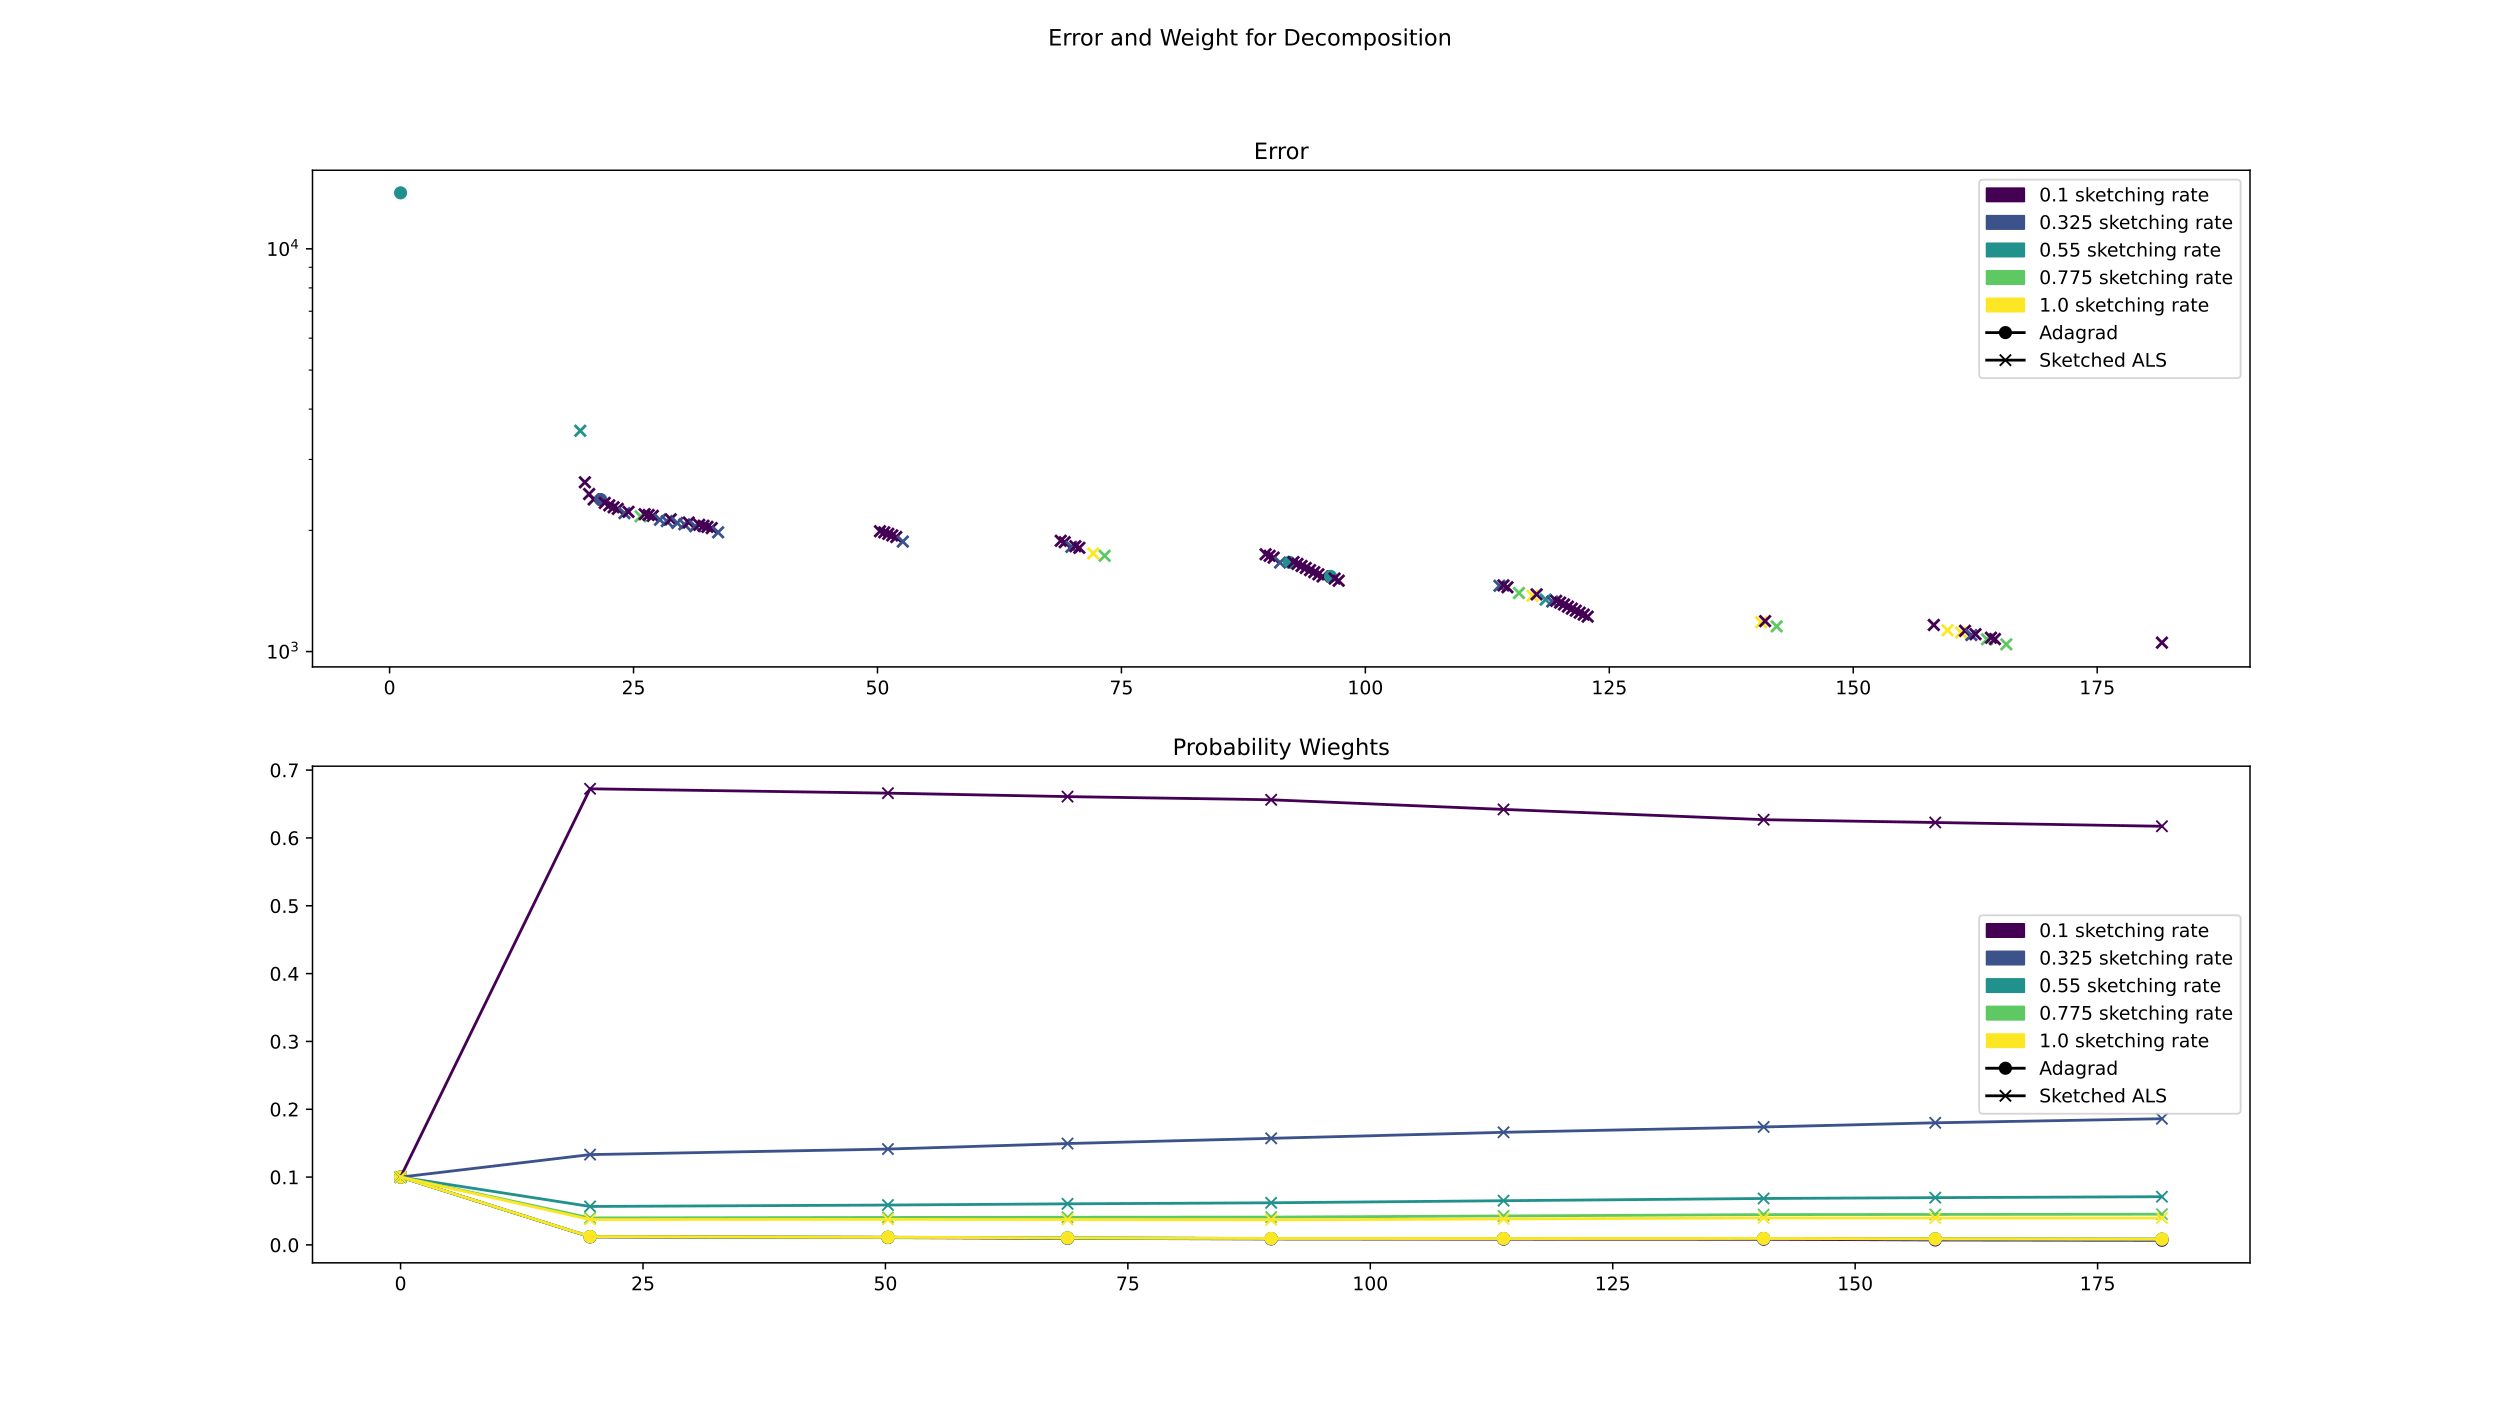 <?xml version="1.0" encoding="utf-8" standalone="no"?>
<!DOCTYPE svg PUBLIC "-//W3C//DTD SVG 1.1//EN"
  "http://www.w3.org/Graphics/SVG/1.1/DTD/svg11.dtd">
<!-- Created with matplotlib (https://matplotlib.org/) -->
<svg height="756pt" version="1.1" viewBox="0 0 1332 756" width="1332pt" xmlns="http://www.w3.org/2000/svg" xmlns:xlink="http://www.w3.org/1999/xlink">
 <defs>
  <style type="text/css">
*{stroke-linecap:butt;stroke-linejoin:round;}
  </style>
 </defs>
 <g id="figure_1">
  <g id="patch_1">
   <path d="M 0 756 
L 1332 756 
L 1332 0 
L 0 0 
z
" style="fill:#ffffff;"/>
  </g>
  <g id="axes_1">
   <g id="patch_2">
    <path d="M 166.5 355.32 
L 1198.8 355.32 
L 1198.8 90.72 
L 166.5 90.72 
z
" style="fill:#ffffff;"/>
   </g>
   <g id="PathCollection_1">
    <defs>
     <path d="M 0 3 
C 0.796 3 1.559 2.684 2.121 2.121 
C 2.684 1.559 3 0.796 3 0 
C 3 -0.796 2.684 -1.559 2.121 -2.121 
C 1.559 -2.684 0.796 -3 0 -3 
C -0.796 -3 -1.559 -2.684 -2.121 -2.121 
C -2.684 -1.559 -3 -0.796 -3 0 
C -3 0.796 -2.684 1.559 -2.121 2.121 
C -1.559 2.684 -0.796 3 0 3 
z
" id="ma95505dd80" style="stroke:#21918c;"/>
    </defs>
    <g clip-path="url(#pfdd904bf34)">
     <use style="fill:#21918c;stroke:#21918c;" x="213.423" xlink:href="#ma95505dd80" y="102.747"/>
    </g>
   </g>
   <g id="PathCollection_2">
    <defs>
     <path d="M -3 3 
L 3 -3 
M -3 -3 
L 3 3 
" id="m247330344e" style="stroke:#21918c;stroke-width:1.5;"/>
    </defs>
    <g clip-path="url(#pfdd904bf34)">
     <use style="fill:#21918c;stroke:#21918c;stroke-width:1.5;" x="309.164" xlink:href="#m247330344e" y="229.513"/>
    </g>
   </g>
   <g id="PathCollection_3">
    <defs>
     <path d="M -3 3 
L 3 -3 
M -3 -3 
L 3 3 
" id="m9d56b2c15c" style="stroke:#440154;stroke-width:1.5;"/>
    </defs>
    <g clip-path="url(#pfdd904bf34)">
     <use style="fill:#440154;stroke:#440154;stroke-width:1.5;" x="311.617" xlink:href="#m9d56b2c15c" y="256.976"/>
    </g>
   </g>
   <g id="PathCollection_4">
    <g clip-path="url(#pfdd904bf34)">
     <use style="fill:#440154;stroke:#440154;stroke-width:1.5;" x="313.886" xlink:href="#m9d56b2c15c" y="263.214"/>
    </g>
   </g>
   <g id="PathCollection_5">
    <g clip-path="url(#pfdd904bf34)">
     <use style="fill:#440154;stroke:#440154;stroke-width:1.5;" x="316.31" xlink:href="#m9d56b2c15c" y="266.092"/>
    </g>
   </g>
   <g id="PathCollection_6">
    <defs>
     <path d="M 0 3 
C 0.796 3 1.559 2.684 2.121 2.121 
C 2.684 1.559 3 0.796 3 0 
C 3 -0.796 2.684 -1.559 2.121 -2.121 
C 1.559 -2.684 0.796 -3 0 -3 
C -0.796 -3 -1.559 -2.684 -2.121 -2.121 
C -2.684 -1.559 -3 -0.796 -3 0 
C -3 0.796 -2.684 1.559 -2.121 2.121 
C -1.559 2.684 -0.796 3 0 3 
z
" id="m9598d60c7e" style="stroke:#3b528b;"/>
    </defs>
    <g clip-path="url(#pfdd904bf34)">
     <use style="fill:#3b528b;stroke:#3b528b;" x="320.02" xlink:href="#m9598d60c7e" y="266.136"/>
    </g>
   </g>
   <g id="PathCollection_7">
    <g clip-path="url(#pfdd904bf34)">
     <use style="fill:#440154;stroke:#440154;stroke-width:1.5;" x="322.213" xlink:href="#m9d56b2c15c" y="267.937"/>
    </g>
   </g>
   <g id="PathCollection_8">
    <g clip-path="url(#pfdd904bf34)">
     <use style="fill:#440154;stroke:#440154;stroke-width:1.5;" x="324.602" xlink:href="#m9d56b2c15c" y="269.253"/>
    </g>
   </g>
   <g id="PathCollection_9">
    <g clip-path="url(#pfdd904bf34)">
     <use style="fill:#440154;stroke:#440154;stroke-width:1.5;" x="326.921" xlink:href="#m9d56b2c15c" y="270.277"/>
    </g>
   </g>
   <g id="PathCollection_10">
    <g clip-path="url(#pfdd904bf34)">
     <use style="fill:#440154;stroke:#440154;stroke-width:1.5;" x="329.126" xlink:href="#m9d56b2c15c" y="271.134"/>
    </g>
   </g>
   <g id="PathCollection_11">
    <defs>
     <path d="M -3 3 
L 3 -3 
M -3 -3 
L 3 3 
" id="m36c0bd5975" style="stroke:#3b528b;stroke-width:1.5;"/>
    </defs>
    <g clip-path="url(#pfdd904bf34)">
     <use style="fill:#3b528b;stroke:#3b528b;stroke-width:1.5;" x="332.702" xlink:href="#m36c0bd5975" y="273.415"/>
    </g>
   </g>
   <g id="PathCollection_12">
    <g clip-path="url(#pfdd904bf34)">
     <use style="fill:#440154;stroke:#440154;stroke-width:1.5;" x="334.857" xlink:href="#m9d56b2c15c" y="272.71"/>
    </g>
   </g>
   <g id="PathCollection_13">
    <defs>
     <path d="M -3 3 
L 3 -3 
M -3 -3 
L 3 3 
" id="mb5f5924590" style="stroke:#5ec962;stroke-width:1.5;"/>
    </defs>
    <g clip-path="url(#pfdd904bf34)">
     <use style="fill:#5ec962;stroke:#5ec962;stroke-width:1.5;" x="341.307" xlink:href="#mb5f5924590" y="275.135"/>
    </g>
   </g>
   <g id="PathCollection_14">
    <g clip-path="url(#pfdd904bf34)">
     <use style="fill:#440154;stroke:#440154;stroke-width:1.5;" x="343.445" xlink:href="#m9d56b2c15c" y="273.959"/>
    </g>
   </g>
   <g id="PathCollection_15">
    <g clip-path="url(#pfdd904bf34)">
     <use style="fill:#440154;stroke:#440154;stroke-width:1.5;" x="345.595" xlink:href="#m9d56b2c15c" y="274.39"/>
    </g>
   </g>
   <g id="PathCollection_16">
    <g clip-path="url(#pfdd904bf34)">
     <use style="fill:#440154;stroke:#440154;stroke-width:1.5;" x="347.813" xlink:href="#m9d56b2c15c" y="274.858"/>
    </g>
   </g>
   <g id="PathCollection_17">
    <g clip-path="url(#pfdd904bf34)">
     <use style="fill:#3b528b;stroke:#3b528b;stroke-width:1.5;" x="351.621" xlink:href="#m36c0bd5975" y="276.916"/>
    </g>
   </g>
   <g id="PathCollection_18">
    <g clip-path="url(#pfdd904bf34)">
     <use style="fill:#3b528b;stroke:#3b528b;stroke-width:1.5;" x="355.246" xlink:href="#m36c0bd5975" y="277.641"/>
    </g>
   </g>
   <g id="PathCollection_19">
    <g clip-path="url(#pfdd904bf34)">
     <use style="fill:#440154;stroke:#440154;stroke-width:1.5;" x="357.342" xlink:href="#m9d56b2c15c" y="276.702"/>
    </g>
   </g>
   <g id="PathCollection_20">
    <g clip-path="url(#pfdd904bf34)">
     <use style="fill:#3b528b;stroke:#3b528b;stroke-width:1.5;" x="360.834" xlink:href="#m36c0bd5975" y="278.628"/>
    </g>
   </g>
   <g id="PathCollection_21">
    <g clip-path="url(#pfdd904bf34)">
     <use style="fill:#3b528b;stroke:#3b528b;stroke-width:1.5;" x="364.59" xlink:href="#m36c0bd5975" y="279.34"/>
    </g>
   </g>
   <g id="PathCollection_22">
    <g clip-path="url(#pfdd904bf34)">
     <use style="fill:#440154;stroke:#440154;stroke-width:1.5;" x="366.941" xlink:href="#m9d56b2c15c" y="278.411"/>
    </g>
   </g>
   <g id="PathCollection_23">
    <g clip-path="url(#pfdd904bf34)">
     <use style="fill:#3b528b;stroke:#3b528b;stroke-width:1.5;" x="370.402" xlink:href="#m36c0bd5975" y="280.409"/>
    </g>
   </g>
   <g id="PathCollection_24">
    <g clip-path="url(#pfdd904bf34)">
     <use style="fill:#440154;stroke:#440154;stroke-width:1.5;" x="372.542" xlink:href="#m9d56b2c15c" y="279.613"/>
    </g>
   </g>
   <g id="PathCollection_25">
    <g clip-path="url(#pfdd904bf34)">
     <use style="fill:#440154;stroke:#440154;stroke-width:1.5;" x="374.796" xlink:href="#m9d56b2c15c" y="280.12"/>
    </g>
   </g>
   <g id="PathCollection_26">
    <g clip-path="url(#pfdd904bf34)">
     <use style="fill:#440154;stroke:#440154;stroke-width:1.5;" x="376.92" xlink:href="#m9d56b2c15c" y="280.711"/>
    </g>
   </g>
   <g id="PathCollection_27">
    <g clip-path="url(#pfdd904bf34)">
     <use style="fill:#440154;stroke:#440154;stroke-width:1.5;" x="379.195" xlink:href="#m9d56b2c15c" y="281.362"/>
    </g>
   </g>
   <g id="PathCollection_28">
    <g clip-path="url(#pfdd904bf34)">
     <use style="fill:#3b528b;stroke:#3b528b;stroke-width:1.5;" x="382.609" xlink:href="#m36c0bd5975" y="283.627"/>
    </g>
   </g>
   <g id="PathCollection_29">
    <g clip-path="url(#pfdd904bf34)">
     <use style="fill:#440154;stroke:#440154;stroke-width:1.5;" x="468.859" xlink:href="#m9d56b2c15c" y="283.044"/>
    </g>
   </g>
   <g id="PathCollection_30">
    <g clip-path="url(#pfdd904bf34)">
     <use style="fill:#440154;stroke:#440154;stroke-width:1.5;" x="471.115" xlink:href="#m9d56b2c15c" y="283.65"/>
    </g>
   </g>
   <g id="PathCollection_31">
    <g clip-path="url(#pfdd904bf34)">
     <use style="fill:#440154;stroke:#440154;stroke-width:1.5;" x="473.256" xlink:href="#m9d56b2c15c" y="284.422"/>
    </g>
   </g>
   <g id="PathCollection_32">
    <g clip-path="url(#pfdd904bf34)">
     <use style="fill:#440154;stroke:#440154;stroke-width:1.5;" x="475.391" xlink:href="#m9d56b2c15c" y="285.263"/>
    </g>
   </g>
   <g id="PathCollection_33">
    <g clip-path="url(#pfdd904bf34)">
     <use style="fill:#440154;stroke:#440154;stroke-width:1.5;" x="477.528" xlink:href="#m9d56b2c15c" y="286.121"/>
    </g>
   </g>
   <g id="PathCollection_34">
    <g clip-path="url(#pfdd904bf34)">
     <use style="fill:#3b528b;stroke:#3b528b;stroke-width:1.5;" x="481.028" xlink:href="#m36c0bd5975" y="288.551"/>
    </g>
   </g>
   <g id="PathCollection_35">
    <g clip-path="url(#pfdd904bf34)">
     <use style="fill:#440154;stroke:#440154;stroke-width:1.5;" x="565.148" xlink:href="#m9d56b2c15c" y="288.126"/>
    </g>
   </g>
   <g id="PathCollection_36">
    <g clip-path="url(#pfdd904bf34)">
     <use style="fill:#440154;stroke:#440154;stroke-width:1.5;" x="567.261" xlink:href="#m9d56b2c15c" y="288.889"/>
    </g>
   </g>
   <g id="PathCollection_37">
    <g clip-path="url(#pfdd904bf34)">
     <use style="fill:#3b528b;stroke:#3b528b;stroke-width:1.5;" x="570.822" xlink:href="#m36c0bd5975" y="291.373"/>
    </g>
   </g>
   <g id="PathCollection_38">
    <g clip-path="url(#pfdd904bf34)">
     <use style="fill:#440154;stroke:#440154;stroke-width:1.5;" x="572.948" xlink:href="#m9d56b2c15c" y="291.027"/>
    </g>
   </g>
   <g id="PathCollection_39">
    <g clip-path="url(#pfdd904bf34)">
     <use style="fill:#440154;stroke:#440154;stroke-width:1.5;" x="575.082" xlink:href="#m9d56b2c15c" y="291.882"/>
    </g>
   </g>
   <g id="PathCollection_40">
    <defs>
     <path d="M -3 3 
L 3 -3 
M -3 -3 
L 3 3 
" id="m3ae1ee4ad8" style="stroke:#fde725;stroke-width:1.5;"/>
    </defs>
    <g clip-path="url(#pfdd904bf34)">
     <use style="fill:#fde725;stroke:#fde725;stroke-width:1.5;" x="582.497" xlink:href="#m3ae1ee4ad8" y="294.879"/>
    </g>
   </g>
   <g id="PathCollection_41">
    <g clip-path="url(#pfdd904bf34)">
     <use style="fill:#5ec962;stroke:#5ec962;stroke-width:1.5;" x="588.561" xlink:href="#mb5f5924590" y="296.106"/>
    </g>
   </g>
   <g id="PathCollection_42">
    <g clip-path="url(#pfdd904bf34)">
     <use style="fill:#440154;stroke:#440154;stroke-width:1.5;" x="674.317" xlink:href="#m9d56b2c15c" y="295.303"/>
    </g>
   </g>
   <g id="PathCollection_43">
    <g clip-path="url(#pfdd904bf34)">
     <use style="fill:#440154;stroke:#440154;stroke-width:1.5;" x="676.461" xlink:href="#m9d56b2c15c" y="296.125"/>
    </g>
   </g>
   <g id="PathCollection_44">
    <g clip-path="url(#pfdd904bf34)">
     <use style="fill:#440154;stroke:#440154;stroke-width:1.5;" x="678.585" xlink:href="#m9d56b2c15c" y="297.093"/>
    </g>
   </g>
   <g id="PathCollection_45">
    <g clip-path="url(#pfdd904bf34)">
     <use style="fill:#3b528b;stroke:#3b528b;stroke-width:1.5;" x="682.007" xlink:href="#m36c0bd5975" y="299.711"/>
    </g>
   </g>
   <g id="PathCollection_46">
    <g clip-path="url(#pfdd904bf34)">
     <use style="fill:#21918c;stroke:#21918c;" x="687.04" xlink:href="#ma95505dd80" y="299.606"/>
    </g>
   </g>
   <g id="PathCollection_47">
    <g clip-path="url(#pfdd904bf34)">
     <use style="fill:#440154;stroke:#440154;stroke-width:1.5;" x="689.156" xlink:href="#m9d56b2c15c" y="299.491"/>
    </g>
   </g>
   <g id="PathCollection_48">
    <g clip-path="url(#pfdd904bf34)">
     <use style="fill:#440154;stroke:#440154;stroke-width:1.5;" x="691.27" xlink:href="#m9d56b2c15c" y="300.445"/>
    </g>
   </g>
   <g id="PathCollection_49">
    <g clip-path="url(#pfdd904bf34)">
     <use style="fill:#440154;stroke:#440154;stroke-width:1.5;" x="693.475" xlink:href="#m9d56b2c15c" y="301.538"/>
    </g>
   </g>
   <g id="PathCollection_50">
    <g clip-path="url(#pfdd904bf34)">
     <use style="fill:#440154;stroke:#440154;stroke-width:1.5;" x="695.685" xlink:href="#m9d56b2c15c" y="302.606"/>
    </g>
   </g>
   <g id="PathCollection_51">
    <g clip-path="url(#pfdd904bf34)">
     <use style="fill:#440154;stroke:#440154;stroke-width:1.5;" x="698.001" xlink:href="#m9d56b2c15c" y="303.758"/>
    </g>
   </g>
   <g id="PathCollection_52">
    <g clip-path="url(#pfdd904bf34)">
     <use style="fill:#440154;stroke:#440154;stroke-width:1.5;" x="700.237" xlink:href="#m9d56b2c15c" y="304.866"/>
    </g>
   </g>
   <g id="PathCollection_53">
    <g clip-path="url(#pfdd904bf34)">
     <use style="fill:#440154;stroke:#440154;stroke-width:1.5;" x="702.432" xlink:href="#m9d56b2c15c" y="306.008"/>
    </g>
   </g>
   <g id="PathCollection_54">
    <g clip-path="url(#pfdd904bf34)">
     <use style="fill:#440154;stroke:#440154;stroke-width:1.5;" x="704.676" xlink:href="#m9d56b2c15c" y="307.127"/>
    </g>
   </g>
   <g id="PathCollection_55">
    <g clip-path="url(#pfdd904bf34)">
     <use style="fill:#21918c;stroke:#21918c;" x="708.912" xlink:href="#ma95505dd80" y="307.086"/>
    </g>
   </g>
   <g id="PathCollection_56">
    <g clip-path="url(#pfdd904bf34)">
     <use style="fill:#440154;stroke:#440154;stroke-width:1.5;" x="711.069" xlink:href="#m9d56b2c15c" y="308.25"/>
    </g>
   </g>
   <g id="PathCollection_57">
    <g clip-path="url(#pfdd904bf34)">
     <use style="fill:#440154;stroke:#440154;stroke-width:1.5;" x="713.245" xlink:href="#m9d56b2c15c" y="309.39"/>
    </g>
   </g>
   <g id="PathCollection_58">
    <g clip-path="url(#pfdd904bf34)">
     <use style="fill:#3b528b;stroke:#3b528b;stroke-width:1.5;" x="798.9" xlink:href="#m36c0bd5975" y="312.101"/>
    </g>
   </g>
   <g id="PathCollection_59">
    <g clip-path="url(#pfdd904bf34)">
     <use style="fill:#440154;stroke:#440154;stroke-width:1.5;" x="801.031" xlink:href="#m9d56b2c15c" y="311.893"/>
    </g>
   </g>
   <g id="PathCollection_60">
    <g clip-path="url(#pfdd904bf34)">
     <use style="fill:#440154;stroke:#440154;stroke-width:1.5;" x="803.159" xlink:href="#m9d56b2c15c" y="312.893"/>
    </g>
   </g>
   <g id="PathCollection_61">
    <g clip-path="url(#pfdd904bf34)">
     <use style="fill:#5ec962;stroke:#5ec962;stroke-width:1.5;" x="809.294" xlink:href="#mb5f5924590" y="315.956"/>
    </g>
   </g>
   <g id="PathCollection_62">
    <g clip-path="url(#pfdd904bf34)">
     <use style="fill:#fde725;stroke:#fde725;stroke-width:1.5;" x="816.515" xlink:href="#m3ae1ee4ad8" y="317.435"/>
    </g>
   </g>
   <g id="PathCollection_63">
    <g clip-path="url(#pfdd904bf34)">
     <use style="fill:#440154;stroke:#440154;stroke-width:1.5;" x="818.707" xlink:href="#m9d56b2c15c" y="316.676"/>
    </g>
   </g>
   <g id="PathCollection_64">
    <g clip-path="url(#pfdd904bf34)">
     <use style="fill:#21918c;stroke:#21918c;stroke-width:1.5;" x="823.523" xlink:href="#m247330344e" y="319.437"/>
    </g>
   </g>
   <g id="PathCollection_65">
    <g clip-path="url(#pfdd904bf34)">
     <use style="fill:#3b528b;stroke:#3b528b;stroke-width:1.5;" x="827.002" xlink:href="#m36c0bd5975" y="320.486"/>
    </g>
   </g>
   <g id="PathCollection_66">
    <g clip-path="url(#pfdd904bf34)">
     <use style="fill:#440154;stroke:#440154;stroke-width:1.5;" x="829.119" xlink:href="#m9d56b2c15c" y="320.117"/>
    </g>
   </g>
   <g id="PathCollection_67">
    <g clip-path="url(#pfdd904bf34)">
     <use style="fill:#440154;stroke:#440154;stroke-width:1.5;" x="831.219" xlink:href="#m9d56b2c15c" y="321.07"/>
    </g>
   </g>
   <g id="PathCollection_68">
    <g clip-path="url(#pfdd904bf34)">
     <use style="fill:#440154;stroke:#440154;stroke-width:1.5;" x="833.29" xlink:href="#m9d56b2c15c" y="322.088"/>
    </g>
   </g>
   <g id="PathCollection_69">
    <g clip-path="url(#pfdd904bf34)">
     <use style="fill:#440154;stroke:#440154;stroke-width:1.5;" x="835.385" xlink:href="#m9d56b2c15c" y="323.197"/>
    </g>
   </g>
   <g id="PathCollection_70">
    <g clip-path="url(#pfdd904bf34)">
     <use style="fill:#440154;stroke:#440154;stroke-width:1.5;" x="837.48" xlink:href="#m9d56b2c15c" y="324.274"/>
    </g>
   </g>
   <g id="PathCollection_71">
    <g clip-path="url(#pfdd904bf34)">
     <use style="fill:#440154;stroke:#440154;stroke-width:1.5;" x="839.574" xlink:href="#m9d56b2c15c" y="325.372"/>
    </g>
   </g>
   <g id="PathCollection_72">
    <g clip-path="url(#pfdd904bf34)">
     <use style="fill:#440154;stroke:#440154;stroke-width:1.5;" x="841.674" xlink:href="#m9d56b2c15c" y="326.432"/>
    </g>
   </g>
   <g id="PathCollection_73">
    <g clip-path="url(#pfdd904bf34)">
     <use style="fill:#440154;stroke:#440154;stroke-width:1.5;" x="843.787" xlink:href="#m9d56b2c15c" y="327.467"/>
    </g>
   </g>
   <g id="PathCollection_74">
    <g clip-path="url(#pfdd904bf34)">
     <use style="fill:#440154;stroke:#440154;stroke-width:1.5;" x="845.911" xlink:href="#m9d56b2c15c" y="328.529"/>
    </g>
   </g>
   <g id="PathCollection_75">
    <g clip-path="url(#pfdd904bf34)">
     <use style="fill:#fde725;stroke:#fde725;stroke-width:1.5;" x="938.346" xlink:href="#m3ae1ee4ad8" y="331.584"/>
    </g>
   </g>
   <g id="PathCollection_76">
    <g clip-path="url(#pfdd904bf34)">
     <use style="fill:#440154;stroke:#440154;stroke-width:1.5;" x="940.446" xlink:href="#m9d56b2c15c" y="330.937"/>
    </g>
   </g>
   <g id="PathCollection_77">
    <g clip-path="url(#pfdd904bf34)">
     <use style="fill:#5ec962;stroke:#5ec962;stroke-width:1.5;" x="946.604" xlink:href="#mb5f5924590" y="333.73"/>
    </g>
   </g>
   <g id="PathCollection_78">
    <g clip-path="url(#pfdd904bf34)">
     <use style="fill:#440154;stroke:#440154;stroke-width:1.5;" x="1030.333" xlink:href="#m9d56b2c15c" y="332.989"/>
    </g>
   </g>
   <g id="PathCollection_79">
    <g clip-path="url(#pfdd904bf34)">
     <use style="fill:#fde725;stroke:#fde725;stroke-width:1.5;" x="1037.662" xlink:href="#m3ae1ee4ad8" y="335.796"/>
    </g>
   </g>
   <g id="PathCollection_80">
    <g clip-path="url(#pfdd904bf34)">
     <use style="fill:#fde725;stroke:#fde725;stroke-width:1.5;" x="1044.822" xlink:href="#m3ae1ee4ad8" y="337.016"/>
    </g>
   </g>
   <g id="PathCollection_81">
    <g clip-path="url(#pfdd904bf34)">
     <use style="fill:#440154;stroke:#440154;stroke-width:1.5;" x="1046.94" xlink:href="#m9d56b2c15c" y="336.101"/>
    </g>
   </g>
   <g id="PathCollection_82">
    <g clip-path="url(#pfdd904bf34)">
     <use style="fill:#3b528b;stroke:#3b528b;stroke-width:1.5;" x="1050.335" xlink:href="#m36c0bd5975" y="338.358"/>
    </g>
   </g>
   <g id="PathCollection_83">
    <g clip-path="url(#pfdd904bf34)">
     <use style="fill:#440154;stroke:#440154;stroke-width:1.5;" x="1052.542" xlink:href="#m9d56b2c15c" y="337.903"/>
    </g>
   </g>
   <g id="PathCollection_84">
    <g clip-path="url(#pfdd904bf34)">
     <use style="fill:#5ec962;stroke:#5ec962;stroke-width:1.5;" x="1058.68" xlink:href="#mb5f5924590" y="340.61"/>
    </g>
   </g>
   <g id="PathCollection_85">
    <g clip-path="url(#pfdd904bf34)">
     <use style="fill:#440154;stroke:#440154;stroke-width:1.5;" x="1060.781" xlink:href="#m9d56b2c15c" y="339.79"/>
    </g>
   </g>
   <g id="PathCollection_86">
    <g clip-path="url(#pfdd904bf34)">
     <use style="fill:#440154;stroke:#440154;stroke-width:1.5;" x="1062.885" xlink:href="#m9d56b2c15c" y="340.484"/>
    </g>
   </g>
   <g id="PathCollection_87">
    <g clip-path="url(#pfdd904bf34)">
     <use style="fill:#5ec962;stroke:#5ec962;stroke-width:1.5;" x="1068.953" xlink:href="#mb5f5924590" y="343.293"/>
    </g>
   </g>
   <g id="PathCollection_88">
    <g clip-path="url(#pfdd904bf34)">
     <use style="fill:#440154;stroke:#440154;stroke-width:1.5;" x="1151.877" xlink:href="#m9d56b2c15c" y="342.408"/>
    </g>
   </g>
   <g id="matplotlib.axis_1">
    <g id="xtick_1">
     <g id="line2d_1">
      <defs>
       <path d="M 0 0 
L 0 3.5 
" id="mb5ee1a8586" style="stroke:#000000;stroke-width:0.8;"/>
      </defs>
      <g>
       <use style="stroke:#000000;stroke-width:0.8;" x="207.575" xlink:href="#mb5ee1a8586" y="355.32"/>
      </g>
     </g>
     <g id="text_1">
      <!-- 0 -->
      <defs>
       <path d="M 31.781 66.406 
Q 24.172 66.406 20.328 58.906 
Q 16.5 51.422 16.5 36.375 
Q 16.5 21.391 20.328 13.891 
Q 24.172 6.391 31.781 6.391 
Q 39.453 6.391 43.281 13.891 
Q 47.125 21.391 47.125 36.375 
Q 47.125 51.422 43.281 58.906 
Q 39.453 66.406 31.781 66.406 
z
M 31.781 74.219 
Q 44.047 74.219 50.516 64.516 
Q 56.984 54.828 56.984 36.375 
Q 56.984 17.969 50.516 8.266 
Q 44.047 -1.422 31.781 -1.422 
Q 19.531 -1.422 13.062 8.266 
Q 6.594 17.969 6.594 36.375 
Q 6.594 54.828 13.062 64.516 
Q 19.531 74.219 31.781 74.219 
z
" id="DejaVuSans-48"/>
      </defs>
      <g transform="translate(204.394 369.918)scale(0.1 -0.1)">
       <use xlink:href="#DejaVuSans-48"/>
      </g>
     </g>
    </g>
    <g id="xtick_2">
     <g id="line2d_2">
      <g>
       <use style="stroke:#000000;stroke-width:0.8;" x="337.548" xlink:href="#mb5ee1a8586" y="355.32"/>
      </g>
     </g>
     <g id="text_2">
      <!-- 25 -->
      <defs>
       <path d="M 19.188 8.297 
L 53.609 8.297 
L 53.609 0 
L 7.328 0 
L 7.328 8.297 
Q 12.938 14.109 22.625 23.891 
Q 32.328 33.688 34.812 36.531 
Q 39.547 41.844 41.422 45.531 
Q 43.312 49.219 43.312 52.781 
Q 43.312 58.594 39.234 62.25 
Q 35.156 65.922 28.609 65.922 
Q 23.969 65.922 18.812 64.312 
Q 13.672 62.703 7.812 59.422 
L 7.812 69.391 
Q 13.766 71.781 18.938 73 
Q 24.125 74.219 28.422 74.219 
Q 39.75 74.219 46.484 68.547 
Q 53.219 62.891 53.219 53.422 
Q 53.219 48.922 51.531 44.891 
Q 49.859 40.875 45.406 35.406 
Q 44.188 33.984 37.641 27.219 
Q 31.109 20.453 19.188 8.297 
z
" id="DejaVuSans-50"/>
       <path d="M 10.797 72.906 
L 49.516 72.906 
L 49.516 64.594 
L 19.828 64.594 
L 19.828 46.734 
Q 21.969 47.469 24.109 47.828 
Q 26.266 48.188 28.422 48.188 
Q 40.625 48.188 47.75 41.5 
Q 54.891 34.812 54.891 23.391 
Q 54.891 11.625 47.562 5.094 
Q 40.234 -1.422 26.906 -1.422 
Q 22.312 -1.422 17.547 -0.641 
Q 12.797 0.141 7.719 1.703 
L 7.719 11.625 
Q 12.109 9.234 16.797 8.062 
Q 21.484 6.891 26.703 6.891 
Q 35.156 6.891 40.078 11.328 
Q 45.016 15.766 45.016 23.391 
Q 45.016 31 40.078 35.438 
Q 35.156 39.891 26.703 39.891 
Q 22.75 39.891 18.812 39.016 
Q 14.891 38.141 10.797 36.281 
z
" id="DejaVuSans-53"/>
      </defs>
      <g transform="translate(331.186 369.918)scale(0.1 -0.1)">
       <use xlink:href="#DejaVuSans-50"/>
       <use x="63.623" xlink:href="#DejaVuSans-53"/>
      </g>
     </g>
    </g>
    <g id="xtick_3">
     <g id="line2d_3">
      <g>
       <use style="stroke:#000000;stroke-width:0.8;" x="467.521" xlink:href="#mb5ee1a8586" y="355.32"/>
      </g>
     </g>
     <g id="text_3">
      <!-- 50 -->
      <g transform="translate(461.158 369.918)scale(0.1 -0.1)">
       <use xlink:href="#DejaVuSans-53"/>
       <use x="63.623" xlink:href="#DejaVuSans-48"/>
      </g>
     </g>
    </g>
    <g id="xtick_4">
     <g id="line2d_4">
      <g>
       <use style="stroke:#000000;stroke-width:0.8;" x="597.494" xlink:href="#mb5ee1a8586" y="355.32"/>
      </g>
     </g>
     <g id="text_4">
      <!-- 75 -->
      <defs>
       <path d="M 8.203 72.906 
L 55.078 72.906 
L 55.078 68.703 
L 28.609 0 
L 18.312 0 
L 43.219 64.594 
L 8.203 64.594 
z
" id="DejaVuSans-55"/>
      </defs>
      <g transform="translate(591.131 369.918)scale(0.1 -0.1)">
       <use xlink:href="#DejaVuSans-55"/>
       <use x="63.623" xlink:href="#DejaVuSans-53"/>
      </g>
     </g>
    </g>
    <g id="xtick_5">
     <g id="line2d_5">
      <g>
       <use style="stroke:#000000;stroke-width:0.8;" x="727.466" xlink:href="#mb5ee1a8586" y="355.32"/>
      </g>
     </g>
     <g id="text_5">
      <!-- 100 -->
      <defs>
       <path d="M 12.406 8.297 
L 28.516 8.297 
L 28.516 63.922 
L 10.984 60.406 
L 10.984 69.391 
L 28.422 72.906 
L 38.281 72.906 
L 38.281 8.297 
L 54.391 8.297 
L 54.391 0 
L 12.406 0 
z
" id="DejaVuSans-49"/>
      </defs>
      <g transform="translate(717.923 369.918)scale(0.1 -0.1)">
       <use xlink:href="#DejaVuSans-49"/>
       <use x="63.623" xlink:href="#DejaVuSans-48"/>
       <use x="127.246" xlink:href="#DejaVuSans-48"/>
      </g>
     </g>
    </g>
    <g id="xtick_6">
     <g id="line2d_6">
      <g>
       <use style="stroke:#000000;stroke-width:0.8;" x="857.439" xlink:href="#mb5ee1a8586" y="355.32"/>
      </g>
     </g>
     <g id="text_6">
      <!-- 125 -->
      <g transform="translate(847.895 369.918)scale(0.1 -0.1)">
       <use xlink:href="#DejaVuSans-49"/>
       <use x="63.623" xlink:href="#DejaVuSans-50"/>
       <use x="127.246" xlink:href="#DejaVuSans-53"/>
      </g>
     </g>
    </g>
    <g id="xtick_7">
     <g id="line2d_7">
      <g>
       <use style="stroke:#000000;stroke-width:0.8;" x="987.412" xlink:href="#mb5ee1a8586" y="355.32"/>
      </g>
     </g>
     <g id="text_7">
      <!-- 150 -->
      <g transform="translate(977.868 369.918)scale(0.1 -0.1)">
       <use xlink:href="#DejaVuSans-49"/>
       <use x="63.623" xlink:href="#DejaVuSans-53"/>
       <use x="127.246" xlink:href="#DejaVuSans-48"/>
      </g>
     </g>
    </g>
    <g id="xtick_8">
     <g id="line2d_8">
      <g>
       <use style="stroke:#000000;stroke-width:0.8;" x="1117.385" xlink:href="#mb5ee1a8586" y="355.32"/>
      </g>
     </g>
     <g id="text_8">
      <!-- 175 -->
      <g transform="translate(1107.841 369.918)scale(0.1 -0.1)">
       <use xlink:href="#DejaVuSans-49"/>
       <use x="63.623" xlink:href="#DejaVuSans-55"/>
       <use x="127.246" xlink:href="#DejaVuSans-53"/>
      </g>
     </g>
    </g>
   </g>
   <g id="matplotlib.axis_2">
    <g id="ytick_1">
     <g id="line2d_9">
      <defs>
       <path d="M 0 0 
L -3.5 0 
" id="m4113753f8d" style="stroke:#000000;stroke-width:0.8;"/>
      </defs>
      <g>
       <use style="stroke:#000000;stroke-width:0.8;" x="166.5" xlink:href="#m4113753f8d" y="347.157"/>
      </g>
     </g>
     <g id="text_9">
      <!-- $\mathdefault{10^{3}}$ -->
      <defs>
       <path d="M 40.578 39.312 
Q 47.656 37.797 51.625 33 
Q 55.609 28.219 55.609 21.188 
Q 55.609 10.406 48.188 4.484 
Q 40.766 -1.422 27.094 -1.422 
Q 22.516 -1.422 17.656 -0.516 
Q 12.797 0.391 7.625 2.203 
L 7.625 11.719 
Q 11.719 9.328 16.594 8.109 
Q 21.484 6.891 26.812 6.891 
Q 36.078 6.891 40.938 10.547 
Q 45.797 14.203 45.797 21.188 
Q 45.797 27.641 41.281 31.266 
Q 36.766 34.906 28.719 34.906 
L 20.219 34.906 
L 20.219 43.016 
L 29.109 43.016 
Q 36.375 43.016 40.234 45.922 
Q 44.094 48.828 44.094 54.297 
Q 44.094 59.906 40.109 62.906 
Q 36.141 65.922 28.719 65.922 
Q 24.656 65.922 20.016 65.031 
Q 15.375 64.156 9.812 62.312 
L 9.812 71.094 
Q 15.438 72.656 20.344 73.438 
Q 25.25 74.219 29.594 74.219 
Q 40.828 74.219 47.359 69.109 
Q 53.906 64.016 53.906 55.328 
Q 53.906 49.266 50.438 45.094 
Q 46.969 40.922 40.578 39.312 
z
" id="DejaVuSans-51"/>
      </defs>
      <g transform="translate(141.9 350.956)scale(0.1 -0.1)">
       <use transform="translate(0 0.766)" xlink:href="#DejaVuSans-49"/>
       <use transform="translate(63.623 0.766)" xlink:href="#DejaVuSans-48"/>
       <use transform="translate(128.203 39.047)scale(0.7)" xlink:href="#DejaVuSans-51"/>
      </g>
     </g>
    </g>
    <g id="ytick_2">
     <g id="line2d_10">
      <g>
       <use style="stroke:#000000;stroke-width:0.8;" x="166.5" xlink:href="#m4113753f8d" y="132.583"/>
      </g>
     </g>
     <g id="text_10">
      <!-- $\mathdefault{10^{4}}$ -->
      <defs>
       <path d="M 37.797 64.312 
L 12.891 25.391 
L 37.797 25.391 
z
M 35.203 72.906 
L 47.609 72.906 
L 47.609 25.391 
L 58.016 25.391 
L 58.016 17.188 
L 47.609 17.188 
L 47.609 0 
L 37.797 0 
L 37.797 17.188 
L 4.891 17.188 
L 4.891 26.703 
z
" id="DejaVuSans-52"/>
      </defs>
      <g transform="translate(141.9 136.382)scale(0.1 -0.1)">
       <use transform="translate(0 0.684)" xlink:href="#DejaVuSans-49"/>
       <use transform="translate(63.623 0.684)" xlink:href="#DejaVuSans-48"/>
       <use transform="translate(128.203 38.966)scale(0.7)" xlink:href="#DejaVuSans-52"/>
      </g>
     </g>
    </g>
    <g id="ytick_3">
     <g id="line2d_11">
      <defs>
       <path d="M 0 0 
L -2 0 
" id="me688756ab0" style="stroke:#000000;stroke-width:0.6;"/>
      </defs>
      <g>
       <use style="stroke:#000000;stroke-width:0.6;" x="166.5" xlink:href="#me688756ab0" y="282.564"/>
      </g>
     </g>
    </g>
    <g id="ytick_4">
     <g id="line2d_12">
      <g>
       <use style="stroke:#000000;stroke-width:0.6;" x="166.5" xlink:href="#me688756ab0" y="244.779"/>
      </g>
     </g>
    </g>
    <g id="ytick_5">
     <g id="line2d_13">
      <g>
       <use style="stroke:#000000;stroke-width:0.6;" x="166.5" xlink:href="#me688756ab0" y="217.971"/>
      </g>
     </g>
    </g>
    <g id="ytick_6">
     <g id="line2d_14">
      <g>
       <use style="stroke:#000000;stroke-width:0.6;" x="166.5" xlink:href="#me688756ab0" y="197.176"/>
      </g>
     </g>
    </g>
    <g id="ytick_7">
     <g id="line2d_15">
      <g>
       <use style="stroke:#000000;stroke-width:0.6;" x="166.5" xlink:href="#me688756ab0" y="180.186"/>
      </g>
     </g>
    </g>
    <g id="ytick_8">
     <g id="line2d_16">
      <g>
       <use style="stroke:#000000;stroke-width:0.6;" x="166.5" xlink:href="#me688756ab0" y="165.821"/>
      </g>
     </g>
    </g>
    <g id="ytick_9">
     <g id="line2d_17">
      <g>
       <use style="stroke:#000000;stroke-width:0.6;" x="166.5" xlink:href="#me688756ab0" y="153.378"/>
      </g>
     </g>
    </g>
    <g id="ytick_10">
     <g id="line2d_18">
      <g>
       <use style="stroke:#000000;stroke-width:0.6;" x="166.5" xlink:href="#me688756ab0" y="142.402"/>
      </g>
     </g>
    </g>
   </g>
   <g id="patch_3">
    <path d="M 166.5 355.32 
L 166.5 90.72 
" style="fill:none;stroke:#000000;stroke-linecap:square;stroke-linejoin:miter;stroke-width:0.8;"/>
   </g>
   <g id="patch_4">
    <path d="M 1198.8 355.32 
L 1198.8 90.72 
" style="fill:none;stroke:#000000;stroke-linecap:square;stroke-linejoin:miter;stroke-width:0.8;"/>
   </g>
   <g id="patch_5">
    <path d="M 166.5 355.32 
L 1198.8 355.32 
" style="fill:none;stroke:#000000;stroke-linecap:square;stroke-linejoin:miter;stroke-width:0.8;"/>
   </g>
   <g id="patch_6">
    <path d="M 166.5 90.72 
L 1198.8 90.72 
" style="fill:none;stroke:#000000;stroke-linecap:square;stroke-linejoin:miter;stroke-width:0.8;"/>
   </g>
   <g id="text_11">
    <!-- Error -->
    <defs>
     <path d="M 9.812 72.906 
L 55.906 72.906 
L 55.906 64.594 
L 19.672 64.594 
L 19.672 43.016 
L 54.391 43.016 
L 54.391 34.719 
L 19.672 34.719 
L 19.672 8.297 
L 56.781 8.297 
L 56.781 0 
L 9.812 0 
z
" id="DejaVuSans-69"/>
     <path d="M 41.109 46.297 
Q 39.594 47.172 37.812 47.578 
Q 36.031 48 33.891 48 
Q 26.266 48 22.188 43.047 
Q 18.109 38.094 18.109 28.812 
L 18.109 0 
L 9.078 0 
L 9.078 54.688 
L 18.109 54.688 
L 18.109 46.188 
Q 20.953 51.172 25.484 53.578 
Q 30.031 56 36.531 56 
Q 37.453 56 38.578 55.875 
Q 39.703 55.766 41.062 55.516 
z
" id="DejaVuSans-114"/>
     <path d="M 30.609 48.391 
Q 23.391 48.391 19.188 42.75 
Q 14.984 37.109 14.984 27.297 
Q 14.984 17.484 19.156 11.844 
Q 23.344 6.203 30.609 6.203 
Q 37.797 6.203 41.984 11.859 
Q 46.188 17.531 46.188 27.297 
Q 46.188 37.016 41.984 42.703 
Q 37.797 48.391 30.609 48.391 
z
M 30.609 56 
Q 42.328 56 49.016 48.375 
Q 55.719 40.766 55.719 27.297 
Q 55.719 13.875 49.016 6.219 
Q 42.328 -1.422 30.609 -1.422 
Q 18.844 -1.422 12.172 6.219 
Q 5.516 13.875 5.516 27.297 
Q 5.516 40.766 12.172 48.375 
Q 18.844 56 30.609 56 
z
" id="DejaVuSans-111"/>
    </defs>
    <g transform="translate(668.028 84.72)scale(0.12 -0.12)">
     <use xlink:href="#DejaVuSans-69"/>
     <use x="63.184" xlink:href="#DejaVuSans-114"/>
     <use x="102.547" xlink:href="#DejaVuSans-114"/>
     <use x="141.41" xlink:href="#DejaVuSans-111"/>
     <use x="202.592" xlink:href="#DejaVuSans-114"/>
    </g>
   </g>
   <g id="legend_1">
    <g id="patch_7">
     <path d="M 1056.492 201.467 
L 1191.8 201.467 
Q 1193.8 201.467 1193.8 199.467 
L 1193.8 97.72 
Q 1193.8 95.72 1191.8 95.72 
L 1056.492 95.72 
Q 1054.492 95.72 1054.492 97.72 
L 1054.492 199.467 
Q 1054.492 201.467 1056.492 201.467 
z
" style="fill:#ffffff;opacity:0.8;stroke:#cccccc;stroke-linejoin:miter;"/>
    </g>
    <g id="patch_8">
     <path d="M 1058.492 107.318 
L 1078.492 107.318 
L 1078.492 100.318 
L 1058.492 100.318 
z
" style="fill:#440154;stroke:#440154;stroke-linejoin:miter;"/>
    </g>
    <g id="text_12">
     <!-- 0.1 sketching rate -->
     <defs>
      <path d="M 10.688 12.406 
L 21 12.406 
L 21 0 
L 10.688 0 
z
" id="DejaVuSans-46"/>
      <path id="DejaVuSans-32"/>
      <path d="M 44.281 53.078 
L 44.281 44.578 
Q 40.484 46.531 36.375 47.5 
Q 32.281 48.484 27.875 48.484 
Q 21.188 48.484 17.844 46.438 
Q 14.5 44.391 14.5 40.281 
Q 14.5 37.156 16.891 35.375 
Q 19.281 33.594 26.516 31.984 
L 29.594 31.297 
Q 39.156 29.25 43.188 25.516 
Q 47.219 21.781 47.219 15.094 
Q 47.219 7.469 41.188 3.016 
Q 35.156 -1.422 24.609 -1.422 
Q 20.219 -1.422 15.453 -0.562 
Q 10.688 0.297 5.422 2 
L 5.422 11.281 
Q 10.406 8.688 15.234 7.391 
Q 20.062 6.109 24.812 6.109 
Q 31.156 6.109 34.562 8.281 
Q 37.984 10.453 37.984 14.406 
Q 37.984 18.062 35.516 20.016 
Q 33.062 21.969 24.703 23.781 
L 21.578 24.516 
Q 13.234 26.266 9.516 29.906 
Q 5.812 33.547 5.812 39.891 
Q 5.812 47.609 11.281 51.797 
Q 16.75 56 26.812 56 
Q 31.781 56 36.172 55.266 
Q 40.578 54.547 44.281 53.078 
z
" id="DejaVuSans-115"/>
      <path d="M 9.078 75.984 
L 18.109 75.984 
L 18.109 31.109 
L 44.922 54.688 
L 56.391 54.688 
L 27.391 29.109 
L 57.625 0 
L 45.906 0 
L 18.109 26.703 
L 18.109 0 
L 9.078 0 
z
" id="DejaVuSans-107"/>
      <path d="M 56.203 29.594 
L 56.203 25.203 
L 14.891 25.203 
Q 15.484 15.922 20.484 11.062 
Q 25.484 6.203 34.422 6.203 
Q 39.594 6.203 44.453 7.469 
Q 49.312 8.734 54.109 11.281 
L 54.109 2.781 
Q 49.266 0.734 44.188 -0.344 
Q 39.109 -1.422 33.891 -1.422 
Q 20.797 -1.422 13.156 6.188 
Q 5.516 13.812 5.516 26.812 
Q 5.516 40.234 12.766 48.109 
Q 20.016 56 32.328 56 
Q 43.359 56 49.781 48.891 
Q 56.203 41.797 56.203 29.594 
z
M 47.219 32.234 
Q 47.125 39.594 43.094 43.984 
Q 39.062 48.391 32.422 48.391 
Q 24.906 48.391 20.391 44.141 
Q 15.875 39.891 15.188 32.172 
z
" id="DejaVuSans-101"/>
      <path d="M 18.312 70.219 
L 18.312 54.688 
L 36.812 54.688 
L 36.812 47.703 
L 18.312 47.703 
L 18.312 18.016 
Q 18.312 11.328 20.141 9.422 
Q 21.969 7.516 27.594 7.516 
L 36.812 7.516 
L 36.812 0 
L 27.594 0 
Q 17.188 0 13.234 3.875 
Q 9.281 7.766 9.281 18.016 
L 9.281 47.703 
L 2.688 47.703 
L 2.688 54.688 
L 9.281 54.688 
L 9.281 70.219 
z
" id="DejaVuSans-116"/>
      <path d="M 48.781 52.594 
L 48.781 44.188 
Q 44.969 46.297 41.141 47.344 
Q 37.312 48.391 33.406 48.391 
Q 24.656 48.391 19.812 42.844 
Q 14.984 37.312 14.984 27.297 
Q 14.984 17.281 19.812 11.734 
Q 24.656 6.203 33.406 6.203 
Q 37.312 6.203 41.141 7.25 
Q 44.969 8.297 48.781 10.406 
L 48.781 2.094 
Q 45.016 0.344 40.984 -0.531 
Q 36.969 -1.422 32.422 -1.422 
Q 20.062 -1.422 12.781 6.344 
Q 5.516 14.109 5.516 27.297 
Q 5.516 40.672 12.859 48.328 
Q 20.219 56 33.016 56 
Q 37.156 56 41.109 55.141 
Q 45.062 54.297 48.781 52.594 
z
" id="DejaVuSans-99"/>
      <path d="M 54.891 33.016 
L 54.891 0 
L 45.906 0 
L 45.906 32.719 
Q 45.906 40.484 42.875 44.328 
Q 39.844 48.188 33.797 48.188 
Q 26.516 48.188 22.312 43.547 
Q 18.109 38.922 18.109 30.906 
L 18.109 0 
L 9.078 0 
L 9.078 75.984 
L 18.109 75.984 
L 18.109 46.188 
Q 21.344 51.125 25.703 53.562 
Q 30.078 56 35.797 56 
Q 45.219 56 50.047 50.172 
Q 54.891 44.344 54.891 33.016 
z
" id="DejaVuSans-104"/>
      <path d="M 9.422 54.688 
L 18.406 54.688 
L 18.406 0 
L 9.422 0 
z
M 9.422 75.984 
L 18.406 75.984 
L 18.406 64.594 
L 9.422 64.594 
z
" id="DejaVuSans-105"/>
      <path d="M 54.891 33.016 
L 54.891 0 
L 45.906 0 
L 45.906 32.719 
Q 45.906 40.484 42.875 44.328 
Q 39.844 48.188 33.797 48.188 
Q 26.516 48.188 22.312 43.547 
Q 18.109 38.922 18.109 30.906 
L 18.109 0 
L 9.078 0 
L 9.078 54.688 
L 18.109 54.688 
L 18.109 46.188 
Q 21.344 51.125 25.703 53.562 
Q 30.078 56 35.797 56 
Q 45.219 56 50.047 50.172 
Q 54.891 44.344 54.891 33.016 
z
" id="DejaVuSans-110"/>
      <path d="M 45.406 27.984 
Q 45.406 37.75 41.375 43.109 
Q 37.359 48.484 30.078 48.484 
Q 22.859 48.484 18.828 43.109 
Q 14.797 37.75 14.797 27.984 
Q 14.797 18.266 18.828 12.891 
Q 22.859 7.516 30.078 7.516 
Q 37.359 7.516 41.375 12.891 
Q 45.406 18.266 45.406 27.984 
z
M 54.391 6.781 
Q 54.391 -7.172 48.188 -13.984 
Q 42 -20.797 29.203 -20.797 
Q 24.469 -20.797 20.266 -20.094 
Q 16.062 -19.391 12.109 -17.922 
L 12.109 -9.188 
Q 16.062 -11.328 19.922 -12.344 
Q 23.781 -13.375 27.781 -13.375 
Q 36.625 -13.375 41.016 -8.766 
Q 45.406 -4.156 45.406 5.172 
L 45.406 9.625 
Q 42.625 4.781 38.281 2.391 
Q 33.938 0 27.875 0 
Q 17.828 0 11.672 7.656 
Q 5.516 15.328 5.516 27.984 
Q 5.516 40.672 11.672 48.328 
Q 17.828 56 27.875 56 
Q 33.938 56 38.281 53.609 
Q 42.625 51.219 45.406 46.391 
L 45.406 54.688 
L 54.391 54.688 
z
" id="DejaVuSans-103"/>
      <path d="M 34.281 27.484 
Q 23.391 27.484 19.188 25 
Q 14.984 22.516 14.984 16.5 
Q 14.984 11.719 18.141 8.906 
Q 21.297 6.109 26.703 6.109 
Q 34.188 6.109 38.703 11.406 
Q 43.219 16.703 43.219 25.484 
L 43.219 27.484 
z
M 52.203 31.203 
L 52.203 0 
L 43.219 0 
L 43.219 8.297 
Q 40.141 3.328 35.547 0.953 
Q 30.953 -1.422 24.312 -1.422 
Q 15.922 -1.422 10.953 3.297 
Q 6 8.016 6 15.922 
Q 6 25.141 12.172 29.828 
Q 18.359 34.516 30.609 34.516 
L 43.219 34.516 
L 43.219 35.406 
Q 43.219 41.609 39.141 45 
Q 35.062 48.391 27.688 48.391 
Q 23 48.391 18.547 47.266 
Q 14.109 46.141 10.016 43.891 
L 10.016 52.203 
Q 14.938 54.109 19.578 55.047 
Q 24.219 56 28.609 56 
Q 40.484 56 46.344 49.844 
Q 52.203 43.703 52.203 31.203 
z
" id="DejaVuSans-97"/>
     </defs>
     <g transform="translate(1086.492 107.318)scale(0.1 -0.1)">
      <use xlink:href="#DejaVuSans-48"/>
      <use x="63.623" xlink:href="#DejaVuSans-46"/>
      <use x="95.41" xlink:href="#DejaVuSans-49"/>
      <use x="159.033" xlink:href="#DejaVuSans-32"/>
      <use x="190.82" xlink:href="#DejaVuSans-115"/>
      <use x="242.92" xlink:href="#DejaVuSans-107"/>
      <use x="297.205" xlink:href="#DejaVuSans-101"/>
      <use x="358.729" xlink:href="#DejaVuSans-116"/>
      <use x="397.938" xlink:href="#DejaVuSans-99"/>
      <use x="452.918" xlink:href="#DejaVuSans-104"/>
      <use x="516.297" xlink:href="#DejaVuSans-105"/>
      <use x="544.08" xlink:href="#DejaVuSans-110"/>
      <use x="607.459" xlink:href="#DejaVuSans-103"/>
      <use x="670.936" xlink:href="#DejaVuSans-32"/>
      <use x="702.723" xlink:href="#DejaVuSans-114"/>
      <use x="743.836" xlink:href="#DejaVuSans-97"/>
      <use x="805.115" xlink:href="#DejaVuSans-116"/>
      <use x="844.324" xlink:href="#DejaVuSans-101"/>
     </g>
    </g>
    <g id="patch_9">
     <path d="M 1058.492 121.997 
L 1078.492 121.997 
L 1078.492 114.997 
L 1058.492 114.997 
z
" style="fill:#3b528b;stroke:#3b528b;stroke-linejoin:miter;"/>
    </g>
    <g id="text_13">
     <!-- 0.325 sketching rate -->
     <g transform="translate(1086.492 121.997)scale(0.1 -0.1)">
      <use xlink:href="#DejaVuSans-48"/>
      <use x="63.623" xlink:href="#DejaVuSans-46"/>
      <use x="95.41" xlink:href="#DejaVuSans-51"/>
      <use x="159.033" xlink:href="#DejaVuSans-50"/>
      <use x="222.656" xlink:href="#DejaVuSans-53"/>
      <use x="286.279" xlink:href="#DejaVuSans-32"/>
      <use x="318.066" xlink:href="#DejaVuSans-115"/>
      <use x="370.166" xlink:href="#DejaVuSans-107"/>
      <use x="424.451" xlink:href="#DejaVuSans-101"/>
      <use x="485.975" xlink:href="#DejaVuSans-116"/>
      <use x="525.184" xlink:href="#DejaVuSans-99"/>
      <use x="580.164" xlink:href="#DejaVuSans-104"/>
      <use x="643.543" xlink:href="#DejaVuSans-105"/>
      <use x="671.326" xlink:href="#DejaVuSans-110"/>
      <use x="734.705" xlink:href="#DejaVuSans-103"/>
      <use x="798.182" xlink:href="#DejaVuSans-32"/>
      <use x="829.969" xlink:href="#DejaVuSans-114"/>
      <use x="871.082" xlink:href="#DejaVuSans-97"/>
      <use x="932.361" xlink:href="#DejaVuSans-116"/>
      <use x="971.57" xlink:href="#DejaVuSans-101"/>
     </g>
    </g>
    <g id="patch_10">
     <path d="M 1058.492 136.675 
L 1078.492 136.675 
L 1078.492 129.675 
L 1058.492 129.675 
z
" style="fill:#21918c;stroke:#21918c;stroke-linejoin:miter;"/>
    </g>
    <g id="text_14">
     <!-- 0.55 sketching rate -->
     <g transform="translate(1086.492 136.675)scale(0.1 -0.1)">
      <use xlink:href="#DejaVuSans-48"/>
      <use x="63.623" xlink:href="#DejaVuSans-46"/>
      <use x="95.41" xlink:href="#DejaVuSans-53"/>
      <use x="159.033" xlink:href="#DejaVuSans-53"/>
      <use x="222.656" xlink:href="#DejaVuSans-32"/>
      <use x="254.443" xlink:href="#DejaVuSans-115"/>
      <use x="306.543" xlink:href="#DejaVuSans-107"/>
      <use x="360.828" xlink:href="#DejaVuSans-101"/>
      <use x="422.352" xlink:href="#DejaVuSans-116"/>
      <use x="461.561" xlink:href="#DejaVuSans-99"/>
      <use x="516.541" xlink:href="#DejaVuSans-104"/>
      <use x="579.92" xlink:href="#DejaVuSans-105"/>
      <use x="607.703" xlink:href="#DejaVuSans-110"/>
      <use x="671.082" xlink:href="#DejaVuSans-103"/>
      <use x="734.559" xlink:href="#DejaVuSans-32"/>
      <use x="766.346" xlink:href="#DejaVuSans-114"/>
      <use x="807.459" xlink:href="#DejaVuSans-97"/>
      <use x="868.738" xlink:href="#DejaVuSans-116"/>
      <use x="907.947" xlink:href="#DejaVuSans-101"/>
     </g>
    </g>
    <g id="patch_11">
     <path d="M 1058.492 151.353 
L 1078.492 151.353 
L 1078.492 144.353 
L 1058.492 144.353 
z
" style="fill:#5ec962;stroke:#5ec962;stroke-linejoin:miter;"/>
    </g>
    <g id="text_15">
     <!-- 0.775 sketching rate -->
     <g transform="translate(1086.492 151.353)scale(0.1 -0.1)">
      <use xlink:href="#DejaVuSans-48"/>
      <use x="63.623" xlink:href="#DejaVuSans-46"/>
      <use x="95.41" xlink:href="#DejaVuSans-55"/>
      <use x="159.033" xlink:href="#DejaVuSans-55"/>
      <use x="222.656" xlink:href="#DejaVuSans-53"/>
      <use x="286.279" xlink:href="#DejaVuSans-32"/>
      <use x="318.066" xlink:href="#DejaVuSans-115"/>
      <use x="370.166" xlink:href="#DejaVuSans-107"/>
      <use x="424.451" xlink:href="#DejaVuSans-101"/>
      <use x="485.975" xlink:href="#DejaVuSans-116"/>
      <use x="525.184" xlink:href="#DejaVuSans-99"/>
      <use x="580.164" xlink:href="#DejaVuSans-104"/>
      <use x="643.543" xlink:href="#DejaVuSans-105"/>
      <use x="671.326" xlink:href="#DejaVuSans-110"/>
      <use x="734.705" xlink:href="#DejaVuSans-103"/>
      <use x="798.182" xlink:href="#DejaVuSans-32"/>
      <use x="829.969" xlink:href="#DejaVuSans-114"/>
      <use x="871.082" xlink:href="#DejaVuSans-97"/>
      <use x="932.361" xlink:href="#DejaVuSans-116"/>
      <use x="971.57" xlink:href="#DejaVuSans-101"/>
     </g>
    </g>
    <g id="patch_12">
     <path d="M 1058.492 166.031 
L 1078.492 166.031 
L 1078.492 159.031 
L 1058.492 159.031 
z
" style="fill:#fde725;stroke:#fde725;stroke-linejoin:miter;"/>
    </g>
    <g id="text_16">
     <!-- 1.0 sketching rate -->
     <g transform="translate(1086.492 166.031)scale(0.1 -0.1)">
      <use xlink:href="#DejaVuSans-49"/>
      <use x="63.623" xlink:href="#DejaVuSans-46"/>
      <use x="95.41" xlink:href="#DejaVuSans-48"/>
      <use x="159.033" xlink:href="#DejaVuSans-32"/>
      <use x="190.82" xlink:href="#DejaVuSans-115"/>
      <use x="242.92" xlink:href="#DejaVuSans-107"/>
      <use x="297.205" xlink:href="#DejaVuSans-101"/>
      <use x="358.729" xlink:href="#DejaVuSans-116"/>
      <use x="397.938" xlink:href="#DejaVuSans-99"/>
      <use x="452.918" xlink:href="#DejaVuSans-104"/>
      <use x="516.297" xlink:href="#DejaVuSans-105"/>
      <use x="544.08" xlink:href="#DejaVuSans-110"/>
      <use x="607.459" xlink:href="#DejaVuSans-103"/>
      <use x="670.936" xlink:href="#DejaVuSans-32"/>
      <use x="702.723" xlink:href="#DejaVuSans-114"/>
      <use x="743.836" xlink:href="#DejaVuSans-97"/>
      <use x="805.115" xlink:href="#DejaVuSans-116"/>
      <use x="844.324" xlink:href="#DejaVuSans-101"/>
     </g>
    </g>
    <g id="line2d_19">
     <path d="M 1058.492 177.209 
L 1078.492 177.209 
" style="fill:none;stroke:#000000;stroke-linecap:square;stroke-width:1.5;"/>
    </g>
    <g id="line2d_20">
     <defs>
      <path d="M 0 3 
C 0.796 3 1.559 2.684 2.121 2.121 
C 2.684 1.559 3 0.796 3 0 
C 3 -0.796 2.684 -1.559 2.121 -2.121 
C 1.559 -2.684 0.796 -3 0 -3 
C -0.796 -3 -1.559 -2.684 -2.121 -2.121 
C -2.684 -1.559 -3 -0.796 -3 0 
C -3 0.796 -2.684 1.559 -2.121 2.121 
C -1.559 2.684 -0.796 3 0 3 
z
" id="m39618d89ed" style="stroke:#000000;"/>
     </defs>
     <g>
      <use style="stroke:#000000;" x="1068.492" xlink:href="#m39618d89ed" y="177.209"/>
     </g>
    </g>
    <g id="text_17">
     <!-- Adagrad -->
     <defs>
      <path d="M 34.188 63.188 
L 20.797 26.906 
L 47.609 26.906 
z
M 28.609 72.906 
L 39.797 72.906 
L 67.578 0 
L 57.328 0 
L 50.688 18.703 
L 17.828 18.703 
L 11.188 0 
L 0.781 0 
z
" id="DejaVuSans-65"/>
      <path d="M 45.406 46.391 
L 45.406 75.984 
L 54.391 75.984 
L 54.391 0 
L 45.406 0 
L 45.406 8.203 
Q 42.578 3.328 38.25 0.953 
Q 33.938 -1.422 27.875 -1.422 
Q 17.969 -1.422 11.734 6.484 
Q 5.516 14.406 5.516 27.297 
Q 5.516 40.188 11.734 48.094 
Q 17.969 56 27.875 56 
Q 33.938 56 38.25 53.625 
Q 42.578 51.266 45.406 46.391 
z
M 14.797 27.297 
Q 14.797 17.391 18.875 11.75 
Q 22.953 6.109 30.078 6.109 
Q 37.203 6.109 41.297 11.75 
Q 45.406 17.391 45.406 27.297 
Q 45.406 37.203 41.297 42.844 
Q 37.203 48.484 30.078 48.484 
Q 22.953 48.484 18.875 42.844 
Q 14.797 37.203 14.797 27.297 
z
" id="DejaVuSans-100"/>
     </defs>
     <g transform="translate(1086.492 180.709)scale(0.1 -0.1)">
      <use xlink:href="#DejaVuSans-65"/>
      <use x="66.658" xlink:href="#DejaVuSans-100"/>
      <use x="130.135" xlink:href="#DejaVuSans-97"/>
      <use x="191.414" xlink:href="#DejaVuSans-103"/>
      <use x="254.891" xlink:href="#DejaVuSans-114"/>
      <use x="296.004" xlink:href="#DejaVuSans-97"/>
      <use x="357.283" xlink:href="#DejaVuSans-100"/>
     </g>
    </g>
    <g id="line2d_21">
     <path d="M 1058.492 191.887 
L 1078.492 191.887 
" style="fill:none;stroke:#000000;stroke-linecap:square;stroke-width:1.5;"/>
    </g>
    <g id="line2d_22">
     <defs>
      <path d="M -3 3 
L 3 -3 
M -3 -3 
L 3 3 
" id="m9d3a9f58a4" style="stroke:#000000;"/>
     </defs>
     <g>
      <use style="stroke:#000000;" x="1068.492" xlink:href="#m9d3a9f58a4" y="191.887"/>
     </g>
    </g>
    <g id="text_18">
     <!-- Sketched ALS -->
     <defs>
      <path d="M 53.516 70.516 
L 53.516 60.891 
Q 47.906 63.578 42.922 64.891 
Q 37.938 66.219 33.297 66.219 
Q 25.25 66.219 20.875 63.094 
Q 16.5 59.969 16.5 54.203 
Q 16.5 49.359 19.406 46.891 
Q 22.312 44.438 30.422 42.922 
L 36.375 41.703 
Q 47.406 39.594 52.656 34.297 
Q 57.906 29 57.906 20.125 
Q 57.906 9.516 50.797 4.047 
Q 43.703 -1.422 29.984 -1.422 
Q 24.812 -1.422 18.969 -0.25 
Q 13.141 0.922 6.891 3.219 
L 6.891 13.375 
Q 12.891 10.016 18.656 8.297 
Q 24.422 6.594 29.984 6.594 
Q 38.422 6.594 43.016 9.906 
Q 47.609 13.234 47.609 19.391 
Q 47.609 24.75 44.312 27.781 
Q 41.016 30.812 33.5 32.328 
L 27.484 33.5 
Q 16.453 35.688 11.516 40.375 
Q 6.594 45.062 6.594 53.422 
Q 6.594 63.094 13.406 68.656 
Q 20.219 74.219 32.172 74.219 
Q 37.312 74.219 42.625 73.281 
Q 47.953 72.359 53.516 70.516 
z
" id="DejaVuSans-83"/>
      <path d="M 9.812 72.906 
L 19.672 72.906 
L 19.672 8.297 
L 55.172 8.297 
L 55.172 0 
L 9.812 0 
z
" id="DejaVuSans-76"/>
     </defs>
     <g transform="translate(1086.492 195.387)scale(0.1 -0.1)">
      <use xlink:href="#DejaVuSans-83"/>
      <use x="63.477" xlink:href="#DejaVuSans-107"/>
      <use x="117.762" xlink:href="#DejaVuSans-101"/>
      <use x="179.285" xlink:href="#DejaVuSans-116"/>
      <use x="218.494" xlink:href="#DejaVuSans-99"/>
      <use x="273.475" xlink:href="#DejaVuSans-104"/>
      <use x="336.854" xlink:href="#DejaVuSans-101"/>
      <use x="398.377" xlink:href="#DejaVuSans-100"/>
      <use x="461.854" xlink:href="#DejaVuSans-32"/>
      <use x="493.641" xlink:href="#DejaVuSans-65"/>
      <use x="562.049" xlink:href="#DejaVuSans-76"/>
      <use x="617.762" xlink:href="#DejaVuSans-83"/>
     </g>
    </g>
   </g>
  </g>
  <g id="axes_2">
   <g id="patch_13">
    <path d="M 166.5 672.84 
L 1198.8 672.84 
L 1198.8 408.24 
L 166.5 408.24 
z
" style="fill:#ffffff;"/>
   </g>
   <g id="matplotlib.axis_3">
    <g id="xtick_9">
     <g id="line2d_23">
      <g>
       <use style="stroke:#000000;stroke-width:0.8;" x="213.423" xlink:href="#mb5ee1a8586" y="672.84"/>
      </g>
     </g>
     <g id="text_19">
      <!-- 0 -->
      <g transform="translate(210.241 687.438)scale(0.1 -0.1)">
       <use xlink:href="#DejaVuSans-48"/>
      </g>
     </g>
    </g>
    <g id="xtick_10">
     <g id="line2d_24">
      <g>
       <use style="stroke:#000000;stroke-width:0.8;" x="342.591" xlink:href="#mb5ee1a8586" y="672.84"/>
      </g>
     </g>
     <g id="text_20">
      <!-- 25 -->
      <g transform="translate(336.228 687.438)scale(0.1 -0.1)">
       <use xlink:href="#DejaVuSans-50"/>
       <use x="63.623" xlink:href="#DejaVuSans-53"/>
      </g>
     </g>
    </g>
    <g id="xtick_11">
     <g id="line2d_25">
      <g>
       <use style="stroke:#000000;stroke-width:0.8;" x="471.759" xlink:href="#mb5ee1a8586" y="672.84"/>
      </g>
     </g>
     <g id="text_21">
      <!-- 50 -->
      <g transform="translate(465.396 687.438)scale(0.1 -0.1)">
       <use xlink:href="#DejaVuSans-53"/>
       <use x="63.623" xlink:href="#DejaVuSans-48"/>
      </g>
     </g>
    </g>
    <g id="xtick_12">
     <g id="line2d_26">
      <g>
       <use style="stroke:#000000;stroke-width:0.8;" x="600.926" xlink:href="#mb5ee1a8586" y="672.84"/>
      </g>
     </g>
     <g id="text_22">
      <!-- 75 -->
      <g transform="translate(594.564 687.438)scale(0.1 -0.1)">
       <use xlink:href="#DejaVuSans-55"/>
       <use x="63.623" xlink:href="#DejaVuSans-53"/>
      </g>
     </g>
    </g>
    <g id="xtick_13">
     <g id="line2d_27">
      <g>
       <use style="stroke:#000000;stroke-width:0.8;" x="730.094" xlink:href="#mb5ee1a8586" y="672.84"/>
      </g>
     </g>
     <g id="text_23">
      <!-- 100 -->
      <g transform="translate(720.551 687.438)scale(0.1 -0.1)">
       <use xlink:href="#DejaVuSans-49"/>
       <use x="63.623" xlink:href="#DejaVuSans-48"/>
       <use x="127.246" xlink:href="#DejaVuSans-48"/>
      </g>
     </g>
    </g>
    <g id="xtick_14">
     <g id="line2d_28">
      <g>
       <use style="stroke:#000000;stroke-width:0.8;" x="859.262" xlink:href="#mb5ee1a8586" y="672.84"/>
      </g>
     </g>
     <g id="text_24">
      <!-- 125 -->
      <g transform="translate(849.719 687.438)scale(0.1 -0.1)">
       <use xlink:href="#DejaVuSans-49"/>
       <use x="63.623" xlink:href="#DejaVuSans-50"/>
       <use x="127.246" xlink:href="#DejaVuSans-53"/>
      </g>
     </g>
    </g>
    <g id="xtick_15">
     <g id="line2d_29">
      <g>
       <use style="stroke:#000000;stroke-width:0.8;" x="988.43" xlink:href="#mb5ee1a8586" y="672.84"/>
      </g>
     </g>
     <g id="text_25">
      <!-- 150 -->
      <g transform="translate(978.886 687.438)scale(0.1 -0.1)">
       <use xlink:href="#DejaVuSans-49"/>
       <use x="63.623" xlink:href="#DejaVuSans-53"/>
       <use x="127.246" xlink:href="#DejaVuSans-48"/>
      </g>
     </g>
    </g>
    <g id="xtick_16">
     <g id="line2d_30">
      <g>
       <use style="stroke:#000000;stroke-width:0.8;" x="1117.598" xlink:href="#mb5ee1a8586" y="672.84"/>
      </g>
     </g>
     <g id="text_26">
      <!-- 175 -->
      <g transform="translate(1108.054 687.438)scale(0.1 -0.1)">
       <use xlink:href="#DejaVuSans-49"/>
       <use x="63.623" xlink:href="#DejaVuSans-55"/>
       <use x="127.246" xlink:href="#DejaVuSans-53"/>
      </g>
     </g>
    </g>
   </g>
   <g id="matplotlib.axis_4">
    <g id="ytick_11">
     <g id="line2d_31">
      <g>
       <use style="stroke:#000000;stroke-width:0.8;" x="166.5" xlink:href="#m4113753f8d" y="663.291"/>
      </g>
     </g>
     <g id="text_27">
      <!-- 0.0 -->
      <g transform="translate(143.597 667.091)scale(0.1 -0.1)">
       <use xlink:href="#DejaVuSans-48"/>
       <use x="63.623" xlink:href="#DejaVuSans-46"/>
       <use x="95.41" xlink:href="#DejaVuSans-48"/>
      </g>
     </g>
    </g>
    <g id="ytick_12">
     <g id="line2d_32">
      <g>
       <use style="stroke:#000000;stroke-width:0.8;" x="166.5" xlink:href="#m4113753f8d" y="627.15"/>
      </g>
     </g>
     <g id="text_28">
      <!-- 0.1 -->
      <g transform="translate(143.597 630.95)scale(0.1 -0.1)">
       <use xlink:href="#DejaVuSans-48"/>
       <use x="63.623" xlink:href="#DejaVuSans-46"/>
       <use x="95.41" xlink:href="#DejaVuSans-49"/>
      </g>
     </g>
    </g>
    <g id="ytick_13">
     <g id="line2d_33">
      <g>
       <use style="stroke:#000000;stroke-width:0.8;" x="166.5" xlink:href="#m4113753f8d" y="591.009"/>
      </g>
     </g>
     <g id="text_29">
      <!-- 0.2 -->
      <g transform="translate(143.597 594.808)scale(0.1 -0.1)">
       <use xlink:href="#DejaVuSans-48"/>
       <use x="63.623" xlink:href="#DejaVuSans-46"/>
       <use x="95.41" xlink:href="#DejaVuSans-50"/>
      </g>
     </g>
    </g>
    <g id="ytick_14">
     <g id="line2d_34">
      <g>
       <use style="stroke:#000000;stroke-width:0.8;" x="166.5" xlink:href="#m4113753f8d" y="554.868"/>
      </g>
     </g>
     <g id="text_30">
      <!-- 0.3 -->
      <g transform="translate(143.597 558.667)scale(0.1 -0.1)">
       <use xlink:href="#DejaVuSans-48"/>
       <use x="63.623" xlink:href="#DejaVuSans-46"/>
       <use x="95.41" xlink:href="#DejaVuSans-51"/>
      </g>
     </g>
    </g>
    <g id="ytick_15">
     <g id="line2d_35">
      <g>
       <use style="stroke:#000000;stroke-width:0.8;" x="166.5" xlink:href="#m4113753f8d" y="518.727"/>
      </g>
     </g>
     <g id="text_31">
      <!-- 0.4 -->
      <g transform="translate(143.597 522.526)scale(0.1 -0.1)">
       <use xlink:href="#DejaVuSans-48"/>
       <use x="63.623" xlink:href="#DejaVuSans-46"/>
       <use x="95.41" xlink:href="#DejaVuSans-52"/>
      </g>
     </g>
    </g>
    <g id="ytick_16">
     <g id="line2d_36">
      <g>
       <use style="stroke:#000000;stroke-width:0.8;" x="166.5" xlink:href="#m4113753f8d" y="482.585"/>
      </g>
     </g>
     <g id="text_32">
      <!-- 0.5 -->
      <g transform="translate(143.597 486.385)scale(0.1 -0.1)">
       <use xlink:href="#DejaVuSans-48"/>
       <use x="63.623" xlink:href="#DejaVuSans-46"/>
       <use x="95.41" xlink:href="#DejaVuSans-53"/>
      </g>
     </g>
    </g>
    <g id="ytick_17">
     <g id="line2d_37">
      <g>
       <use style="stroke:#000000;stroke-width:0.8;" x="166.5" xlink:href="#m4113753f8d" y="446.444"/>
      </g>
     </g>
     <g id="text_33">
      <!-- 0.6 -->
      <defs>
       <path d="M 33.016 40.375 
Q 26.375 40.375 22.484 35.828 
Q 18.609 31.297 18.609 23.391 
Q 18.609 15.531 22.484 10.953 
Q 26.375 6.391 33.016 6.391 
Q 39.656 6.391 43.531 10.953 
Q 47.406 15.531 47.406 23.391 
Q 47.406 31.297 43.531 35.828 
Q 39.656 40.375 33.016 40.375 
z
M 52.594 71.297 
L 52.594 62.312 
Q 48.875 64.062 45.094 64.984 
Q 41.312 65.922 37.594 65.922 
Q 27.828 65.922 22.672 59.328 
Q 17.531 52.734 16.797 39.406 
Q 19.672 43.656 24.016 45.922 
Q 28.375 48.188 33.594 48.188 
Q 44.578 48.188 50.953 41.516 
Q 57.328 34.859 57.328 23.391 
Q 57.328 12.156 50.688 5.359 
Q 44.047 -1.422 33.016 -1.422 
Q 20.359 -1.422 13.672 8.266 
Q 6.984 17.969 6.984 36.375 
Q 6.984 53.656 15.188 63.938 
Q 23.391 74.219 37.203 74.219 
Q 40.922 74.219 44.703 73.484 
Q 48.484 72.75 52.594 71.297 
z
" id="DejaVuSans-54"/>
      </defs>
      <g transform="translate(143.597 450.244)scale(0.1 -0.1)">
       <use xlink:href="#DejaVuSans-48"/>
       <use x="63.623" xlink:href="#DejaVuSans-46"/>
       <use x="95.41" xlink:href="#DejaVuSans-54"/>
      </g>
     </g>
    </g>
    <g id="ytick_18">
     <g id="line2d_38">
      <g>
       <use style="stroke:#000000;stroke-width:0.8;" x="166.5" xlink:href="#m4113753f8d" y="410.303"/>
      </g>
     </g>
     <g id="text_34">
      <!-- 0.7 -->
      <g transform="translate(143.597 414.102)scale(0.1 -0.1)">
       <use xlink:href="#DejaVuSans-48"/>
       <use x="63.623" xlink:href="#DejaVuSans-46"/>
       <use x="95.41" xlink:href="#DejaVuSans-55"/>
      </g>
     </g>
    </g>
   </g>
   <g id="line2d_39">
    <path clip-path="url(#p7589032a2a)" d="M 213.423 627.15 
L 314.383 658.992 
L 473.088 659.389 
L 568.781 659.775 
L 677.274 660.112 
L 801.086 660.219 
L 939.668 660.274 
L 1031.085 660.654 
L 1151.877 660.813 
" style="fill:none;stroke:#440154;stroke-linecap:square;stroke-width:1.5;"/>
    <defs>
     <path d="M 0 3 
C 0.796 3 1.559 2.684 2.121 2.121 
C 2.684 1.559 3 0.796 3 0 
C 3 -0.796 2.684 -1.559 2.121 -2.121 
C 1.559 -2.684 0.796 -3 0 -3 
C -0.796 -3 -1.559 -2.684 -2.121 -2.121 
C -2.684 -1.559 -3 -0.796 -3 0 
C -3 0.796 -2.684 1.559 -2.121 2.121 
C -1.559 2.684 -0.796 3 0 3 
z
" id="m219c8abe78" style="stroke:#440154;"/>
    </defs>
    <g clip-path="url(#p7589032a2a)">
     <use style="fill:#440154;stroke:#440154;" x="213.423" xlink:href="#m219c8abe78" y="627.15"/>
     <use style="fill:#440154;stroke:#440154;" x="314.383" xlink:href="#m219c8abe78" y="658.992"/>
     <use style="fill:#440154;stroke:#440154;" x="473.088" xlink:href="#m219c8abe78" y="659.389"/>
     <use style="fill:#440154;stroke:#440154;" x="568.781" xlink:href="#m219c8abe78" y="659.775"/>
     <use style="fill:#440154;stroke:#440154;" x="677.274" xlink:href="#m219c8abe78" y="660.112"/>
     <use style="fill:#440154;stroke:#440154;" x="801.086" xlink:href="#m219c8abe78" y="660.219"/>
     <use style="fill:#440154;stroke:#440154;" x="939.668" xlink:href="#m219c8abe78" y="660.274"/>
     <use style="fill:#440154;stroke:#440154;" x="1031.085" xlink:href="#m219c8abe78" y="660.654"/>
     <use style="fill:#440154;stroke:#440154;" x="1151.877" xlink:href="#m219c8abe78" y="660.813"/>
    </g>
   </g>
   <g id="line2d_40">
    <path clip-path="url(#p7589032a2a)" d="M 213.423 627.15 
L 314.383 658.917 
L 473.088 659.254 
L 568.781 659.618 
L 677.274 659.917 
L 801.086 659.949 
L 939.668 659.903 
L 1031.085 660.092 
L 1151.877 660.297 
" style="fill:none;stroke:#3b528b;stroke-linecap:square;stroke-width:1.5;"/>
    <g clip-path="url(#p7589032a2a)">
     <use style="fill:#3b528b;stroke:#3b528b;" x="213.423" xlink:href="#m9598d60c7e" y="627.15"/>
     <use style="fill:#3b528b;stroke:#3b528b;" x="314.383" xlink:href="#m9598d60c7e" y="658.917"/>
     <use style="fill:#3b528b;stroke:#3b528b;" x="473.088" xlink:href="#m9598d60c7e" y="659.254"/>
     <use style="fill:#3b528b;stroke:#3b528b;" x="568.781" xlink:href="#m9598d60c7e" y="659.618"/>
     <use style="fill:#3b528b;stroke:#3b528b;" x="677.274" xlink:href="#m9598d60c7e" y="659.917"/>
     <use style="fill:#3b528b;stroke:#3b528b;" x="801.086" xlink:href="#m9598d60c7e" y="659.949"/>
     <use style="fill:#3b528b;stroke:#3b528b;" x="939.668" xlink:href="#m9598d60c7e" y="659.903"/>
     <use style="fill:#3b528b;stroke:#3b528b;" x="1031.085" xlink:href="#m9598d60c7e" y="660.092"/>
     <use style="fill:#3b528b;stroke:#3b528b;" x="1151.877" xlink:href="#m9598d60c7e" y="660.297"/>
    </g>
   </g>
   <g id="line2d_41">
    <path clip-path="url(#p7589032a2a)" d="M 213.423 627.15 
L 314.383 658.891 
L 473.088 659.218 
L 568.781 659.571 
L 677.274 659.887 
L 801.086 659.916 
L 939.668 659.861 
L 1031.085 660.086 
L 1151.877 660.223 
" style="fill:none;stroke:#21918c;stroke-linecap:square;stroke-width:1.5;"/>
    <g clip-path="url(#p7589032a2a)">
     <use style="fill:#21918c;stroke:#21918c;" x="213.423" xlink:href="#ma95505dd80" y="627.15"/>
     <use style="fill:#21918c;stroke:#21918c;" x="314.383" xlink:href="#ma95505dd80" y="658.891"/>
     <use style="fill:#21918c;stroke:#21918c;" x="473.088" xlink:href="#ma95505dd80" y="659.218"/>
     <use style="fill:#21918c;stroke:#21918c;" x="568.781" xlink:href="#ma95505dd80" y="659.571"/>
     <use style="fill:#21918c;stroke:#21918c;" x="677.274" xlink:href="#ma95505dd80" y="659.887"/>
     <use style="fill:#21918c;stroke:#21918c;" x="801.086" xlink:href="#ma95505dd80" y="659.916"/>
     <use style="fill:#21918c;stroke:#21918c;" x="939.668" xlink:href="#ma95505dd80" y="659.861"/>
     <use style="fill:#21918c;stroke:#21918c;" x="1031.085" xlink:href="#ma95505dd80" y="660.086"/>
     <use style="fill:#21918c;stroke:#21918c;" x="1151.877" xlink:href="#ma95505dd80" y="660.223"/>
    </g>
   </g>
   <g id="line2d_42">
    <path clip-path="url(#p7589032a2a)" d="M 213.423 627.15 
L 314.383 658.9 
L 473.088 659.223 
L 568.781 659.567 
L 677.274 659.876 
L 801.086 659.911 
L 939.668 659.854 
L 1031.085 660.037 
L 1151.877 660.196 
" style="fill:none;stroke:#5ec962;stroke-linecap:square;stroke-width:1.5;"/>
    <defs>
     <path d="M 0 3 
C 0.796 3 1.559 2.684 2.121 2.121 
C 2.684 1.559 3 0.796 3 0 
C 3 -0.796 2.684 -1.559 2.121 -2.121 
C 1.559 -2.684 0.796 -3 0 -3 
C -0.796 -3 -1.559 -2.684 -2.121 -2.121 
C -2.684 -1.559 -3 -0.796 -3 0 
C -3 0.796 -2.684 1.559 -2.121 2.121 
C -1.559 2.684 -0.796 3 0 3 
z
" id="maadaece047" style="stroke:#5ec962;"/>
    </defs>
    <g clip-path="url(#p7589032a2a)">
     <use style="fill:#5ec962;stroke:#5ec962;" x="213.423" xlink:href="#maadaece047" y="627.15"/>
     <use style="fill:#5ec962;stroke:#5ec962;" x="314.383" xlink:href="#maadaece047" y="658.9"/>
     <use style="fill:#5ec962;stroke:#5ec962;" x="473.088" xlink:href="#maadaece047" y="659.223"/>
     <use style="fill:#5ec962;stroke:#5ec962;" x="568.781" xlink:href="#maadaece047" y="659.567"/>
     <use style="fill:#5ec962;stroke:#5ec962;" x="677.274" xlink:href="#maadaece047" y="659.876"/>
     <use style="fill:#5ec962;stroke:#5ec962;" x="801.086" xlink:href="#maadaece047" y="659.911"/>
     <use style="fill:#5ec962;stroke:#5ec962;" x="939.668" xlink:href="#maadaece047" y="659.854"/>
     <use style="fill:#5ec962;stroke:#5ec962;" x="1031.085" xlink:href="#maadaece047" y="660.037"/>
     <use style="fill:#5ec962;stroke:#5ec962;" x="1151.877" xlink:href="#maadaece047" y="660.196"/>
    </g>
   </g>
   <g id="line2d_43">
    <path clip-path="url(#p7589032a2a)" d="M 213.423 627.15 
L 314.383 658.89 
L 473.088 659.208 
L 568.781 659.542 
L 677.274 659.851 
L 801.086 659.886 
L 939.668 659.827 
L 1031.085 660.04 
L 1151.877 660.174 
" style="fill:none;stroke:#fde725;stroke-linecap:square;stroke-width:1.5;"/>
    <defs>
     <path d="M 0 3 
C 0.796 3 1.559 2.684 2.121 2.121 
C 2.684 1.559 3 0.796 3 0 
C 3 -0.796 2.684 -1.559 2.121 -2.121 
C 1.559 -2.684 0.796 -3 0 -3 
C -0.796 -3 -1.559 -2.684 -2.121 -2.121 
C -2.684 -1.559 -3 -0.796 -3 0 
C -3 0.796 -2.684 1.559 -2.121 2.121 
C -1.559 2.684 -0.796 3 0 3 
z
" id="m352f9dbe4d" style="stroke:#fde725;"/>
    </defs>
    <g clip-path="url(#p7589032a2a)">
     <use style="fill:#fde725;stroke:#fde725;" x="213.423" xlink:href="#m352f9dbe4d" y="627.15"/>
     <use style="fill:#fde725;stroke:#fde725;" x="314.383" xlink:href="#m352f9dbe4d" y="658.89"/>
     <use style="fill:#fde725;stroke:#fde725;" x="473.088" xlink:href="#m352f9dbe4d" y="659.208"/>
     <use style="fill:#fde725;stroke:#fde725;" x="568.781" xlink:href="#m352f9dbe4d" y="659.542"/>
     <use style="fill:#fde725;stroke:#fde725;" x="677.274" xlink:href="#m352f9dbe4d" y="659.851"/>
     <use style="fill:#fde725;stroke:#fde725;" x="801.086" xlink:href="#m352f9dbe4d" y="659.886"/>
     <use style="fill:#fde725;stroke:#fde725;" x="939.668" xlink:href="#m352f9dbe4d" y="659.827"/>
     <use style="fill:#fde725;stroke:#fde725;" x="1031.085" xlink:href="#m352f9dbe4d" y="660.04"/>
     <use style="fill:#fde725;stroke:#fde725;" x="1151.877" xlink:href="#m352f9dbe4d" y="660.174"/>
    </g>
   </g>
   <g id="line2d_44">
    <path clip-path="url(#p7589032a2a)" d="M 213.423 627.15 
L 314.383 420.267 
L 473.088 422.591 
L 568.781 424.431 
L 677.274 426.125 
L 801.086 431.265 
L 939.668 436.725 
L 1031.085 438.231 
L 1151.877 440.235 
" style="fill:none;stroke:#440154;stroke-linecap:square;stroke-width:1.5;"/>
    <defs>
     <path d="M -3 3 
L 3 -3 
M -3 -3 
L 3 3 
" id="mcfd84d37b8" style="stroke:#440154;"/>
    </defs>
    <g clip-path="url(#p7589032a2a)">
     <use style="fill:#440154;stroke:#440154;" x="213.423" xlink:href="#mcfd84d37b8" y="627.15"/>
     <use style="fill:#440154;stroke:#440154;" x="314.383" xlink:href="#mcfd84d37b8" y="420.267"/>
     <use style="fill:#440154;stroke:#440154;" x="473.088" xlink:href="#mcfd84d37b8" y="422.591"/>
     <use style="fill:#440154;stroke:#440154;" x="568.781" xlink:href="#mcfd84d37b8" y="424.431"/>
     <use style="fill:#440154;stroke:#440154;" x="677.274" xlink:href="#mcfd84d37b8" y="426.125"/>
     <use style="fill:#440154;stroke:#440154;" x="801.086" xlink:href="#mcfd84d37b8" y="431.265"/>
     <use style="fill:#440154;stroke:#440154;" x="939.668" xlink:href="#mcfd84d37b8" y="436.725"/>
     <use style="fill:#440154;stroke:#440154;" x="1031.085" xlink:href="#mcfd84d37b8" y="438.231"/>
     <use style="fill:#440154;stroke:#440154;" x="1151.877" xlink:href="#mcfd84d37b8" y="440.235"/>
    </g>
   </g>
   <g id="line2d_45">
    <path clip-path="url(#p7589032a2a)" d="M 213.423 627.15 
L 314.383 615.169 
L 473.088 612.217 
L 568.781 609.274 
L 677.274 606.493 
L 801.086 603.285 
L 939.668 600.453 
L 1031.085 598.221 
L 1151.877 596.057 
" style="fill:none;stroke:#3b528b;stroke-linecap:square;stroke-width:1.5;"/>
    <defs>
     <path d="M -3 3 
L 3 -3 
M -3 -3 
L 3 3 
" id="m45d4220db6" style="stroke:#3b528b;"/>
    </defs>
    <g clip-path="url(#p7589032a2a)">
     <use style="fill:#3b528b;stroke:#3b528b;" x="213.423" xlink:href="#m45d4220db6" y="627.15"/>
     <use style="fill:#3b528b;stroke:#3b528b;" x="314.383" xlink:href="#m45d4220db6" y="615.169"/>
     <use style="fill:#3b528b;stroke:#3b528b;" x="473.088" xlink:href="#m45d4220db6" y="612.217"/>
     <use style="fill:#3b528b;stroke:#3b528b;" x="568.781" xlink:href="#m45d4220db6" y="609.274"/>
     <use style="fill:#3b528b;stroke:#3b528b;" x="677.274" xlink:href="#m45d4220db6" y="606.493"/>
     <use style="fill:#3b528b;stroke:#3b528b;" x="801.086" xlink:href="#m45d4220db6" y="603.285"/>
     <use style="fill:#3b528b;stroke:#3b528b;" x="939.668" xlink:href="#m45d4220db6" y="600.453"/>
     <use style="fill:#3b528b;stroke:#3b528b;" x="1031.085" xlink:href="#m45d4220db6" y="598.221"/>
     <use style="fill:#3b528b;stroke:#3b528b;" x="1151.877" xlink:href="#m45d4220db6" y="596.057"/>
    </g>
   </g>
   <g id="line2d_46">
    <path clip-path="url(#p7589032a2a)" d="M 213.423 627.15 
L 314.383 642.802 
L 473.088 642.048 
L 568.781 641.404 
L 677.274 640.851 
L 801.086 639.743 
L 939.668 638.551 
L 1031.085 638.104 
L 1151.877 637.606 
" style="fill:none;stroke:#21918c;stroke-linecap:square;stroke-width:1.5;"/>
    <defs>
     <path d="M -3 3 
L 3 -3 
M -3 -3 
L 3 3 
" id="m0488b27562" style="stroke:#21918c;"/>
    </defs>
    <g clip-path="url(#p7589032a2a)">
     <use style="fill:#21918c;stroke:#21918c;" x="213.423" xlink:href="#m0488b27562" y="627.15"/>
     <use style="fill:#21918c;stroke:#21918c;" x="314.383" xlink:href="#m0488b27562" y="642.802"/>
     <use style="fill:#21918c;stroke:#21918c;" x="473.088" xlink:href="#m0488b27562" y="642.048"/>
     <use style="fill:#21918c;stroke:#21918c;" x="568.781" xlink:href="#m0488b27562" y="641.404"/>
     <use style="fill:#21918c;stroke:#21918c;" x="677.274" xlink:href="#m0488b27562" y="640.851"/>
     <use style="fill:#21918c;stroke:#21918c;" x="801.086" xlink:href="#m0488b27562" y="639.743"/>
     <use style="fill:#21918c;stroke:#21918c;" x="939.668" xlink:href="#m0488b27562" y="638.551"/>
     <use style="fill:#21918c;stroke:#21918c;" x="1031.085" xlink:href="#m0488b27562" y="638.104"/>
     <use style="fill:#21918c;stroke:#21918c;" x="1151.877" xlink:href="#m0488b27562" y="637.606"/>
    </g>
   </g>
   <g id="line2d_47">
    <path clip-path="url(#p7589032a2a)" d="M 213.423 627.15 
L 314.383 648.907 
L 473.088 648.659 
L 568.781 648.554 
L 677.274 648.472 
L 801.086 647.863 
L 939.668 647.143 
L 1031.085 647.054 
L 1151.877 646.923 
" style="fill:none;stroke:#5ec962;stroke-linecap:square;stroke-width:1.5;"/>
    <defs>
     <path d="M -3 3 
L 3 -3 
M -3 -3 
L 3 3 
" id="me663e7c8fc" style="stroke:#5ec962;"/>
    </defs>
    <g clip-path="url(#p7589032a2a)">
     <use style="fill:#5ec962;stroke:#5ec962;" x="213.423" xlink:href="#me663e7c8fc" y="627.15"/>
     <use style="fill:#5ec962;stroke:#5ec962;" x="314.383" xlink:href="#me663e7c8fc" y="648.907"/>
     <use style="fill:#5ec962;stroke:#5ec962;" x="473.088" xlink:href="#me663e7c8fc" y="648.659"/>
     <use style="fill:#5ec962;stroke:#5ec962;" x="568.781" xlink:href="#me663e7c8fc" y="648.554"/>
     <use style="fill:#5ec962;stroke:#5ec962;" x="677.274" xlink:href="#me663e7c8fc" y="648.472"/>
     <use style="fill:#5ec962;stroke:#5ec962;" x="801.086" xlink:href="#me663e7c8fc" y="647.863"/>
     <use style="fill:#5ec962;stroke:#5ec962;" x="939.668" xlink:href="#me663e7c8fc" y="647.143"/>
     <use style="fill:#5ec962;stroke:#5ec962;" x="1031.085" xlink:href="#me663e7c8fc" y="647.054"/>
     <use style="fill:#5ec962;stroke:#5ec962;" x="1151.877" xlink:href="#me663e7c8fc" y="646.923"/>
    </g>
   </g>
   <g id="line2d_48">
    <path clip-path="url(#p7589032a2a)" d="M 213.423 627.15 
L 314.383 649.768 
L 473.088 649.696 
L 568.781 649.767 
L 677.274 649.919 
L 801.086 649.466 
L 939.668 648.913 
L 1031.085 648.983 
L 1151.877 648.979 
" style="fill:none;stroke:#fde725;stroke-linecap:square;stroke-width:1.5;"/>
    <defs>
     <path d="M -3 3 
L 3 -3 
M -3 -3 
L 3 3 
" id="mdf7e389772" style="stroke:#fde725;"/>
    </defs>
    <g clip-path="url(#p7589032a2a)">
     <use style="fill:#fde725;stroke:#fde725;" x="213.423" xlink:href="#mdf7e389772" y="627.15"/>
     <use style="fill:#fde725;stroke:#fde725;" x="314.383" xlink:href="#mdf7e389772" y="649.768"/>
     <use style="fill:#fde725;stroke:#fde725;" x="473.088" xlink:href="#mdf7e389772" y="649.696"/>
     <use style="fill:#fde725;stroke:#fde725;" x="568.781" xlink:href="#mdf7e389772" y="649.767"/>
     <use style="fill:#fde725;stroke:#fde725;" x="677.274" xlink:href="#mdf7e389772" y="649.919"/>
     <use style="fill:#fde725;stroke:#fde725;" x="801.086" xlink:href="#mdf7e389772" y="649.466"/>
     <use style="fill:#fde725;stroke:#fde725;" x="939.668" xlink:href="#mdf7e389772" y="648.913"/>
     <use style="fill:#fde725;stroke:#fde725;" x="1031.085" xlink:href="#mdf7e389772" y="648.983"/>
     <use style="fill:#fde725;stroke:#fde725;" x="1151.877" xlink:href="#mdf7e389772" y="648.979"/>
    </g>
   </g>
   <g id="patch_14">
    <path d="M 166.5 672.84 
L 166.5 408.24 
" style="fill:none;stroke:#000000;stroke-linecap:square;stroke-linejoin:miter;stroke-width:0.8;"/>
   </g>
   <g id="patch_15">
    <path d="M 1198.8 672.84 
L 1198.8 408.24 
" style="fill:none;stroke:#000000;stroke-linecap:square;stroke-linejoin:miter;stroke-width:0.8;"/>
   </g>
   <g id="patch_16">
    <path d="M 166.5 672.84 
L 1198.8 672.84 
" style="fill:none;stroke:#000000;stroke-linecap:square;stroke-linejoin:miter;stroke-width:0.8;"/>
   </g>
   <g id="patch_17">
    <path d="M 166.5 408.24 
L 1198.8 408.24 
" style="fill:none;stroke:#000000;stroke-linecap:square;stroke-linejoin:miter;stroke-width:0.8;"/>
   </g>
   <g id="text_35">
    <!-- Probability Wieghts -->
    <defs>
     <path d="M 19.672 64.797 
L 19.672 37.406 
L 32.078 37.406 
Q 38.969 37.406 42.719 40.969 
Q 46.484 44.531 46.484 51.125 
Q 46.484 57.672 42.719 61.234 
Q 38.969 64.797 32.078 64.797 
z
M 9.812 72.906 
L 32.078 72.906 
Q 44.344 72.906 50.609 67.359 
Q 56.891 61.812 56.891 51.125 
Q 56.891 40.328 50.609 34.812 
Q 44.344 29.297 32.078 29.297 
L 19.672 29.297 
L 19.672 0 
L 9.812 0 
z
" id="DejaVuSans-80"/>
     <path d="M 48.688 27.297 
Q 48.688 37.203 44.609 42.844 
Q 40.531 48.484 33.406 48.484 
Q 26.266 48.484 22.188 42.844 
Q 18.109 37.203 18.109 27.297 
Q 18.109 17.391 22.188 11.75 
Q 26.266 6.109 33.406 6.109 
Q 40.531 6.109 44.609 11.75 
Q 48.688 17.391 48.688 27.297 
z
M 18.109 46.391 
Q 20.953 51.266 25.266 53.625 
Q 29.594 56 35.594 56 
Q 45.562 56 51.781 48.094 
Q 58.016 40.188 58.016 27.297 
Q 58.016 14.406 51.781 6.484 
Q 45.562 -1.422 35.594 -1.422 
Q 29.594 -1.422 25.266 0.953 
Q 20.953 3.328 18.109 8.203 
L 18.109 0 
L 9.078 0 
L 9.078 75.984 
L 18.109 75.984 
z
" id="DejaVuSans-98"/>
     <path d="M 9.422 75.984 
L 18.406 75.984 
L 18.406 0 
L 9.422 0 
z
" id="DejaVuSans-108"/>
     <path d="M 32.172 -5.078 
Q 28.375 -14.844 24.75 -17.812 
Q 21.141 -20.797 15.094 -20.797 
L 7.906 -20.797 
L 7.906 -13.281 
L 13.188 -13.281 
Q 16.891 -13.281 18.938 -11.516 
Q 21 -9.766 23.484 -3.219 
L 25.094 0.875 
L 2.984 54.688 
L 12.5 54.688 
L 29.594 11.922 
L 46.688 54.688 
L 56.203 54.688 
z
" id="DejaVuSans-121"/>
     <path d="M 3.328 72.906 
L 13.281 72.906 
L 28.609 11.281 
L 43.891 72.906 
L 54.984 72.906 
L 70.312 11.281 
L 85.594 72.906 
L 95.609 72.906 
L 77.297 0 
L 64.891 0 
L 49.516 63.281 
L 33.984 0 
L 21.578 0 
z
" id="DejaVuSans-87"/>
    </defs>
    <g transform="translate(624.783 402.24)scale(0.12 -0.12)">
     <use xlink:href="#DejaVuSans-80"/>
     <use x="58.553" xlink:href="#DejaVuSans-114"/>
     <use x="97.416" xlink:href="#DejaVuSans-111"/>
     <use x="158.598" xlink:href="#DejaVuSans-98"/>
     <use x="222.074" xlink:href="#DejaVuSans-97"/>
     <use x="283.354" xlink:href="#DejaVuSans-98"/>
     <use x="346.83" xlink:href="#DejaVuSans-105"/>
     <use x="374.613" xlink:href="#DejaVuSans-108"/>
     <use x="402.396" xlink:href="#DejaVuSans-105"/>
     <use x="430.18" xlink:href="#DejaVuSans-116"/>
     <use x="469.389" xlink:href="#DejaVuSans-121"/>
     <use x="528.568" xlink:href="#DejaVuSans-32"/>
     <use x="560.355" xlink:href="#DejaVuSans-87"/>
     <use x="656.982" xlink:href="#DejaVuSans-105"/>
     <use x="684.766" xlink:href="#DejaVuSans-101"/>
     <use x="746.289" xlink:href="#DejaVuSans-103"/>
     <use x="809.766" xlink:href="#DejaVuSans-104"/>
     <use x="873.145" xlink:href="#DejaVuSans-116"/>
     <use x="912.354" xlink:href="#DejaVuSans-115"/>
    </g>
   </g>
   <g id="legend_2">
    <g id="patch_18">
     <path d="M 1056.492 593.413 
L 1191.8 593.413 
Q 1193.8 593.413 1193.8 591.413 
L 1193.8 489.667 
Q 1193.8 487.667 1191.8 487.667 
L 1056.492 487.667 
Q 1054.492 487.667 1054.492 489.667 
L 1054.492 591.413 
Q 1054.492 593.413 1056.492 593.413 
z
" style="fill:#ffffff;opacity:0.8;stroke:#cccccc;stroke-linejoin:miter;"/>
    </g>
    <g id="patch_19">
     <path d="M 1058.492 499.265 
L 1078.492 499.265 
L 1078.492 492.265 
L 1058.492 492.265 
z
" style="fill:#440154;stroke:#440154;stroke-linejoin:miter;"/>
    </g>
    <g id="text_36">
     <!-- 0.1 sketching rate -->
     <g transform="translate(1086.492 499.265)scale(0.1 -0.1)">
      <use xlink:href="#DejaVuSans-48"/>
      <use x="63.623" xlink:href="#DejaVuSans-46"/>
      <use x="95.41" xlink:href="#DejaVuSans-49"/>
      <use x="159.033" xlink:href="#DejaVuSans-32"/>
      <use x="190.82" xlink:href="#DejaVuSans-115"/>
      <use x="242.92" xlink:href="#DejaVuSans-107"/>
      <use x="297.205" xlink:href="#DejaVuSans-101"/>
      <use x="358.729" xlink:href="#DejaVuSans-116"/>
      <use x="397.938" xlink:href="#DejaVuSans-99"/>
      <use x="452.918" xlink:href="#DejaVuSans-104"/>
      <use x="516.297" xlink:href="#DejaVuSans-105"/>
      <use x="544.08" xlink:href="#DejaVuSans-110"/>
      <use x="607.459" xlink:href="#DejaVuSans-103"/>
      <use x="670.936" xlink:href="#DejaVuSans-32"/>
      <use x="702.723" xlink:href="#DejaVuSans-114"/>
      <use x="743.836" xlink:href="#DejaVuSans-97"/>
      <use x="805.115" xlink:href="#DejaVuSans-116"/>
      <use x="844.324" xlink:href="#DejaVuSans-101"/>
     </g>
    </g>
    <g id="patch_20">
     <path d="M 1058.492 513.943 
L 1078.492 513.943 
L 1078.492 506.943 
L 1058.492 506.943 
z
" style="fill:#3b528b;stroke:#3b528b;stroke-linejoin:miter;"/>
    </g>
    <g id="text_37">
     <!-- 0.325 sketching rate -->
     <g transform="translate(1086.492 513.943)scale(0.1 -0.1)">
      <use xlink:href="#DejaVuSans-48"/>
      <use x="63.623" xlink:href="#DejaVuSans-46"/>
      <use x="95.41" xlink:href="#DejaVuSans-51"/>
      <use x="159.033" xlink:href="#DejaVuSans-50"/>
      <use x="222.656" xlink:href="#DejaVuSans-53"/>
      <use x="286.279" xlink:href="#DejaVuSans-32"/>
      <use x="318.066" xlink:href="#DejaVuSans-115"/>
      <use x="370.166" xlink:href="#DejaVuSans-107"/>
      <use x="424.451" xlink:href="#DejaVuSans-101"/>
      <use x="485.975" xlink:href="#DejaVuSans-116"/>
      <use x="525.184" xlink:href="#DejaVuSans-99"/>
      <use x="580.164" xlink:href="#DejaVuSans-104"/>
      <use x="643.543" xlink:href="#DejaVuSans-105"/>
      <use x="671.326" xlink:href="#DejaVuSans-110"/>
      <use x="734.705" xlink:href="#DejaVuSans-103"/>
      <use x="798.182" xlink:href="#DejaVuSans-32"/>
      <use x="829.969" xlink:href="#DejaVuSans-114"/>
      <use x="871.082" xlink:href="#DejaVuSans-97"/>
      <use x="932.361" xlink:href="#DejaVuSans-116"/>
      <use x="971.57" xlink:href="#DejaVuSans-101"/>
     </g>
    </g>
    <g id="patch_21">
     <path d="M 1058.492 528.621 
L 1078.492 528.621 
L 1078.492 521.621 
L 1058.492 521.621 
z
" style="fill:#21918c;stroke:#21918c;stroke-linejoin:miter;"/>
    </g>
    <g id="text_38">
     <!-- 0.55 sketching rate -->
     <g transform="translate(1086.492 528.621)scale(0.1 -0.1)">
      <use xlink:href="#DejaVuSans-48"/>
      <use x="63.623" xlink:href="#DejaVuSans-46"/>
      <use x="95.41" xlink:href="#DejaVuSans-53"/>
      <use x="159.033" xlink:href="#DejaVuSans-53"/>
      <use x="222.656" xlink:href="#DejaVuSans-32"/>
      <use x="254.443" xlink:href="#DejaVuSans-115"/>
      <use x="306.543" xlink:href="#DejaVuSans-107"/>
      <use x="360.828" xlink:href="#DejaVuSans-101"/>
      <use x="422.352" xlink:href="#DejaVuSans-116"/>
      <use x="461.561" xlink:href="#DejaVuSans-99"/>
      <use x="516.541" xlink:href="#DejaVuSans-104"/>
      <use x="579.92" xlink:href="#DejaVuSans-105"/>
      <use x="607.703" xlink:href="#DejaVuSans-110"/>
      <use x="671.082" xlink:href="#DejaVuSans-103"/>
      <use x="734.559" xlink:href="#DejaVuSans-32"/>
      <use x="766.346" xlink:href="#DejaVuSans-114"/>
      <use x="807.459" xlink:href="#DejaVuSans-97"/>
      <use x="868.738" xlink:href="#DejaVuSans-116"/>
      <use x="907.947" xlink:href="#DejaVuSans-101"/>
     </g>
    </g>
    <g id="patch_22">
     <path d="M 1058.492 543.299 
L 1078.492 543.299 
L 1078.492 536.299 
L 1058.492 536.299 
z
" style="fill:#5ec962;stroke:#5ec962;stroke-linejoin:miter;"/>
    </g>
    <g id="text_39">
     <!-- 0.775 sketching rate -->
     <g transform="translate(1086.492 543.299)scale(0.1 -0.1)">
      <use xlink:href="#DejaVuSans-48"/>
      <use x="63.623" xlink:href="#DejaVuSans-46"/>
      <use x="95.41" xlink:href="#DejaVuSans-55"/>
      <use x="159.033" xlink:href="#DejaVuSans-55"/>
      <use x="222.656" xlink:href="#DejaVuSans-53"/>
      <use x="286.279" xlink:href="#DejaVuSans-32"/>
      <use x="318.066" xlink:href="#DejaVuSans-115"/>
      <use x="370.166" xlink:href="#DejaVuSans-107"/>
      <use x="424.451" xlink:href="#DejaVuSans-101"/>
      <use x="485.975" xlink:href="#DejaVuSans-116"/>
      <use x="525.184" xlink:href="#DejaVuSans-99"/>
      <use x="580.164" xlink:href="#DejaVuSans-104"/>
      <use x="643.543" xlink:href="#DejaVuSans-105"/>
      <use x="671.326" xlink:href="#DejaVuSans-110"/>
      <use x="734.705" xlink:href="#DejaVuSans-103"/>
      <use x="798.182" xlink:href="#DejaVuSans-32"/>
      <use x="829.969" xlink:href="#DejaVuSans-114"/>
      <use x="871.082" xlink:href="#DejaVuSans-97"/>
      <use x="932.361" xlink:href="#DejaVuSans-116"/>
      <use x="971.57" xlink:href="#DejaVuSans-101"/>
     </g>
    </g>
    <g id="patch_23">
     <path d="M 1058.492 557.977 
L 1078.492 557.977 
L 1078.492 550.977 
L 1058.492 550.977 
z
" style="fill:#fde725;stroke:#fde725;stroke-linejoin:miter;"/>
    </g>
    <g id="text_40">
     <!-- 1.0 sketching rate -->
     <g transform="translate(1086.492 557.977)scale(0.1 -0.1)">
      <use xlink:href="#DejaVuSans-49"/>
      <use x="63.623" xlink:href="#DejaVuSans-46"/>
      <use x="95.41" xlink:href="#DejaVuSans-48"/>
      <use x="159.033" xlink:href="#DejaVuSans-32"/>
      <use x="190.82" xlink:href="#DejaVuSans-115"/>
      <use x="242.92" xlink:href="#DejaVuSans-107"/>
      <use x="297.205" xlink:href="#DejaVuSans-101"/>
      <use x="358.729" xlink:href="#DejaVuSans-116"/>
      <use x="397.938" xlink:href="#DejaVuSans-99"/>
      <use x="452.918" xlink:href="#DejaVuSans-104"/>
      <use x="516.297" xlink:href="#DejaVuSans-105"/>
      <use x="544.08" xlink:href="#DejaVuSans-110"/>
      <use x="607.459" xlink:href="#DejaVuSans-103"/>
      <use x="670.936" xlink:href="#DejaVuSans-32"/>
      <use x="702.723" xlink:href="#DejaVuSans-114"/>
      <use x="743.836" xlink:href="#DejaVuSans-97"/>
      <use x="805.115" xlink:href="#DejaVuSans-116"/>
      <use x="844.324" xlink:href="#DejaVuSans-101"/>
     </g>
    </g>
    <g id="line2d_49">
     <path d="M 1058.492 569.156 
L 1078.492 569.156 
" style="fill:none;stroke:#000000;stroke-linecap:square;stroke-width:1.5;"/>
    </g>
    <g id="line2d_50">
     <g>
      <use style="stroke:#000000;" x="1068.492" xlink:href="#m39618d89ed" y="569.156"/>
     </g>
    </g>
    <g id="text_41">
     <!-- Adagrad -->
     <g transform="translate(1086.492 572.656)scale(0.1 -0.1)">
      <use xlink:href="#DejaVuSans-65"/>
      <use x="66.658" xlink:href="#DejaVuSans-100"/>
      <use x="130.135" xlink:href="#DejaVuSans-97"/>
      <use x="191.414" xlink:href="#DejaVuSans-103"/>
      <use x="254.891" xlink:href="#DejaVuSans-114"/>
      <use x="296.004" xlink:href="#DejaVuSans-97"/>
      <use x="357.283" xlink:href="#DejaVuSans-100"/>
     </g>
    </g>
    <g id="line2d_51">
     <path d="M 1058.492 583.834 
L 1078.492 583.834 
" style="fill:none;stroke:#000000;stroke-linecap:square;stroke-width:1.5;"/>
    </g>
    <g id="line2d_52">
     <g>
      <use style="stroke:#000000;" x="1068.492" xlink:href="#m9d3a9f58a4" y="583.834"/>
     </g>
    </g>
    <g id="text_42">
     <!-- Sketched ALS -->
     <g transform="translate(1086.492 587.334)scale(0.1 -0.1)">
      <use xlink:href="#DejaVuSans-83"/>
      <use x="63.477" xlink:href="#DejaVuSans-107"/>
      <use x="117.762" xlink:href="#DejaVuSans-101"/>
      <use x="179.285" xlink:href="#DejaVuSans-116"/>
      <use x="218.494" xlink:href="#DejaVuSans-99"/>
      <use x="273.475" xlink:href="#DejaVuSans-104"/>
      <use x="336.854" xlink:href="#DejaVuSans-101"/>
      <use x="398.377" xlink:href="#DejaVuSans-100"/>
      <use x="461.854" xlink:href="#DejaVuSans-32"/>
      <use x="493.641" xlink:href="#DejaVuSans-65"/>
      <use x="562.049" xlink:href="#DejaVuSans-76"/>
      <use x="617.762" xlink:href="#DejaVuSans-83"/>
     </g>
    </g>
   </g>
  </g>
  <g id="text_43">
   <!-- Error and Weight for Decomposition -->
   <defs>
    <path d="M 37.109 75.984 
L 37.109 68.5 
L 28.516 68.5 
Q 23.688 68.5 21.797 66.547 
Q 19.922 64.594 19.922 59.516 
L 19.922 54.688 
L 34.719 54.688 
L 34.719 47.703 
L 19.922 47.703 
L 19.922 0 
L 10.891 0 
L 10.891 47.703 
L 2.297 47.703 
L 2.297 54.688 
L 10.891 54.688 
L 10.891 58.5 
Q 10.891 67.625 15.141 71.797 
Q 19.391 75.984 28.609 75.984 
z
" id="DejaVuSans-102"/>
    <path d="M 19.672 64.797 
L 19.672 8.109 
L 31.594 8.109 
Q 46.688 8.109 53.688 14.938 
Q 60.688 21.781 60.688 36.531 
Q 60.688 51.172 53.688 57.984 
Q 46.688 64.797 31.594 64.797 
z
M 9.812 72.906 
L 30.078 72.906 
Q 51.266 72.906 61.172 64.094 
Q 71.094 55.281 71.094 36.531 
Q 71.094 17.672 61.125 8.828 
Q 51.172 0 30.078 0 
L 9.812 0 
z
" id="DejaVuSans-68"/>
    <path d="M 52 44.188 
Q 55.375 50.25 60.062 53.125 
Q 64.75 56 71.094 56 
Q 79.641 56 84.281 50.016 
Q 88.922 44.047 88.922 33.016 
L 88.922 0 
L 79.891 0 
L 79.891 32.719 
Q 79.891 40.578 77.094 44.375 
Q 74.312 48.188 68.609 48.188 
Q 61.625 48.188 57.562 43.547 
Q 53.516 38.922 53.516 30.906 
L 53.516 0 
L 44.484 0 
L 44.484 32.719 
Q 44.484 40.625 41.703 44.406 
Q 38.922 48.188 33.109 48.188 
Q 26.219 48.188 22.156 43.531 
Q 18.109 38.875 18.109 30.906 
L 18.109 0 
L 9.078 0 
L 9.078 54.688 
L 18.109 54.688 
L 18.109 46.188 
Q 21.188 51.219 25.484 53.609 
Q 29.781 56 35.688 56 
Q 41.656 56 45.828 52.969 
Q 50 49.953 52 44.188 
z
" id="DejaVuSans-109"/>
    <path d="M 18.109 8.203 
L 18.109 -20.797 
L 9.078 -20.797 
L 9.078 54.688 
L 18.109 54.688 
L 18.109 46.391 
Q 20.953 51.266 25.266 53.625 
Q 29.594 56 35.594 56 
Q 45.562 56 51.781 48.094 
Q 58.016 40.188 58.016 27.297 
Q 58.016 14.406 51.781 6.484 
Q 45.562 -1.422 35.594 -1.422 
Q 29.594 -1.422 25.266 0.953 
Q 20.953 3.328 18.109 8.203 
z
M 48.688 27.297 
Q 48.688 37.203 44.609 42.844 
Q 40.531 48.484 33.406 48.484 
Q 26.266 48.484 22.188 42.844 
Q 18.109 37.203 18.109 27.297 
Q 18.109 17.391 22.188 11.75 
Q 26.266 6.109 33.406 6.109 
Q 40.531 6.109 44.609 11.75 
Q 48.688 17.391 48.688 27.297 
z
" id="DejaVuSans-112"/>
   </defs>
   <g transform="translate(558.417 24.238)scale(0.12 -0.12)">
    <use xlink:href="#DejaVuSans-69"/>
    <use x="63.184" xlink:href="#DejaVuSans-114"/>
    <use x="102.547" xlink:href="#DejaVuSans-114"/>
    <use x="141.41" xlink:href="#DejaVuSans-111"/>
    <use x="202.592" xlink:href="#DejaVuSans-114"/>
    <use x="243.705" xlink:href="#DejaVuSans-32"/>
    <use x="275.492" xlink:href="#DejaVuSans-97"/>
    <use x="336.771" xlink:href="#DejaVuSans-110"/>
    <use x="400.15" xlink:href="#DejaVuSans-100"/>
    <use x="463.627" xlink:href="#DejaVuSans-32"/>
    <use x="495.414" xlink:href="#DejaVuSans-87"/>
    <use x="588.416" xlink:href="#DejaVuSans-101"/>
    <use x="649.939" xlink:href="#DejaVuSans-105"/>
    <use x="677.723" xlink:href="#DejaVuSans-103"/>
    <use x="741.199" xlink:href="#DejaVuSans-104"/>
    <use x="804.578" xlink:href="#DejaVuSans-116"/>
    <use x="843.787" xlink:href="#DejaVuSans-32"/>
    <use x="875.574" xlink:href="#DejaVuSans-102"/>
    <use x="910.779" xlink:href="#DejaVuSans-111"/>
    <use x="971.961" xlink:href="#DejaVuSans-114"/>
    <use x="1013.074" xlink:href="#DejaVuSans-32"/>
    <use x="1044.861" xlink:href="#DejaVuSans-68"/>
    <use x="1121.863" xlink:href="#DejaVuSans-101"/>
    <use x="1183.387" xlink:href="#DejaVuSans-99"/>
    <use x="1238.367" xlink:href="#DejaVuSans-111"/>
    <use x="1299.549" xlink:href="#DejaVuSans-109"/>
    <use x="1396.961" xlink:href="#DejaVuSans-112"/>
    <use x="1460.438" xlink:href="#DejaVuSans-111"/>
    <use x="1521.619" xlink:href="#DejaVuSans-115"/>
    <use x="1573.719" xlink:href="#DejaVuSans-105"/>
    <use x="1601.502" xlink:href="#DejaVuSans-116"/>
    <use x="1640.711" xlink:href="#DejaVuSans-105"/>
    <use x="1668.494" xlink:href="#DejaVuSans-111"/>
    <use x="1729.676" xlink:href="#DejaVuSans-110"/>
   </g>
  </g>
 </g>
 <defs>
  <clipPath id="pfdd904bf34">
   <rect height="264.6" width="1032.3" x="166.5" y="90.72"/>
  </clipPath>
  <clipPath id="p7589032a2a">
   <rect height="264.6" width="1032.3" x="166.5" y="408.24"/>
  </clipPath>
 </defs>
</svg>
